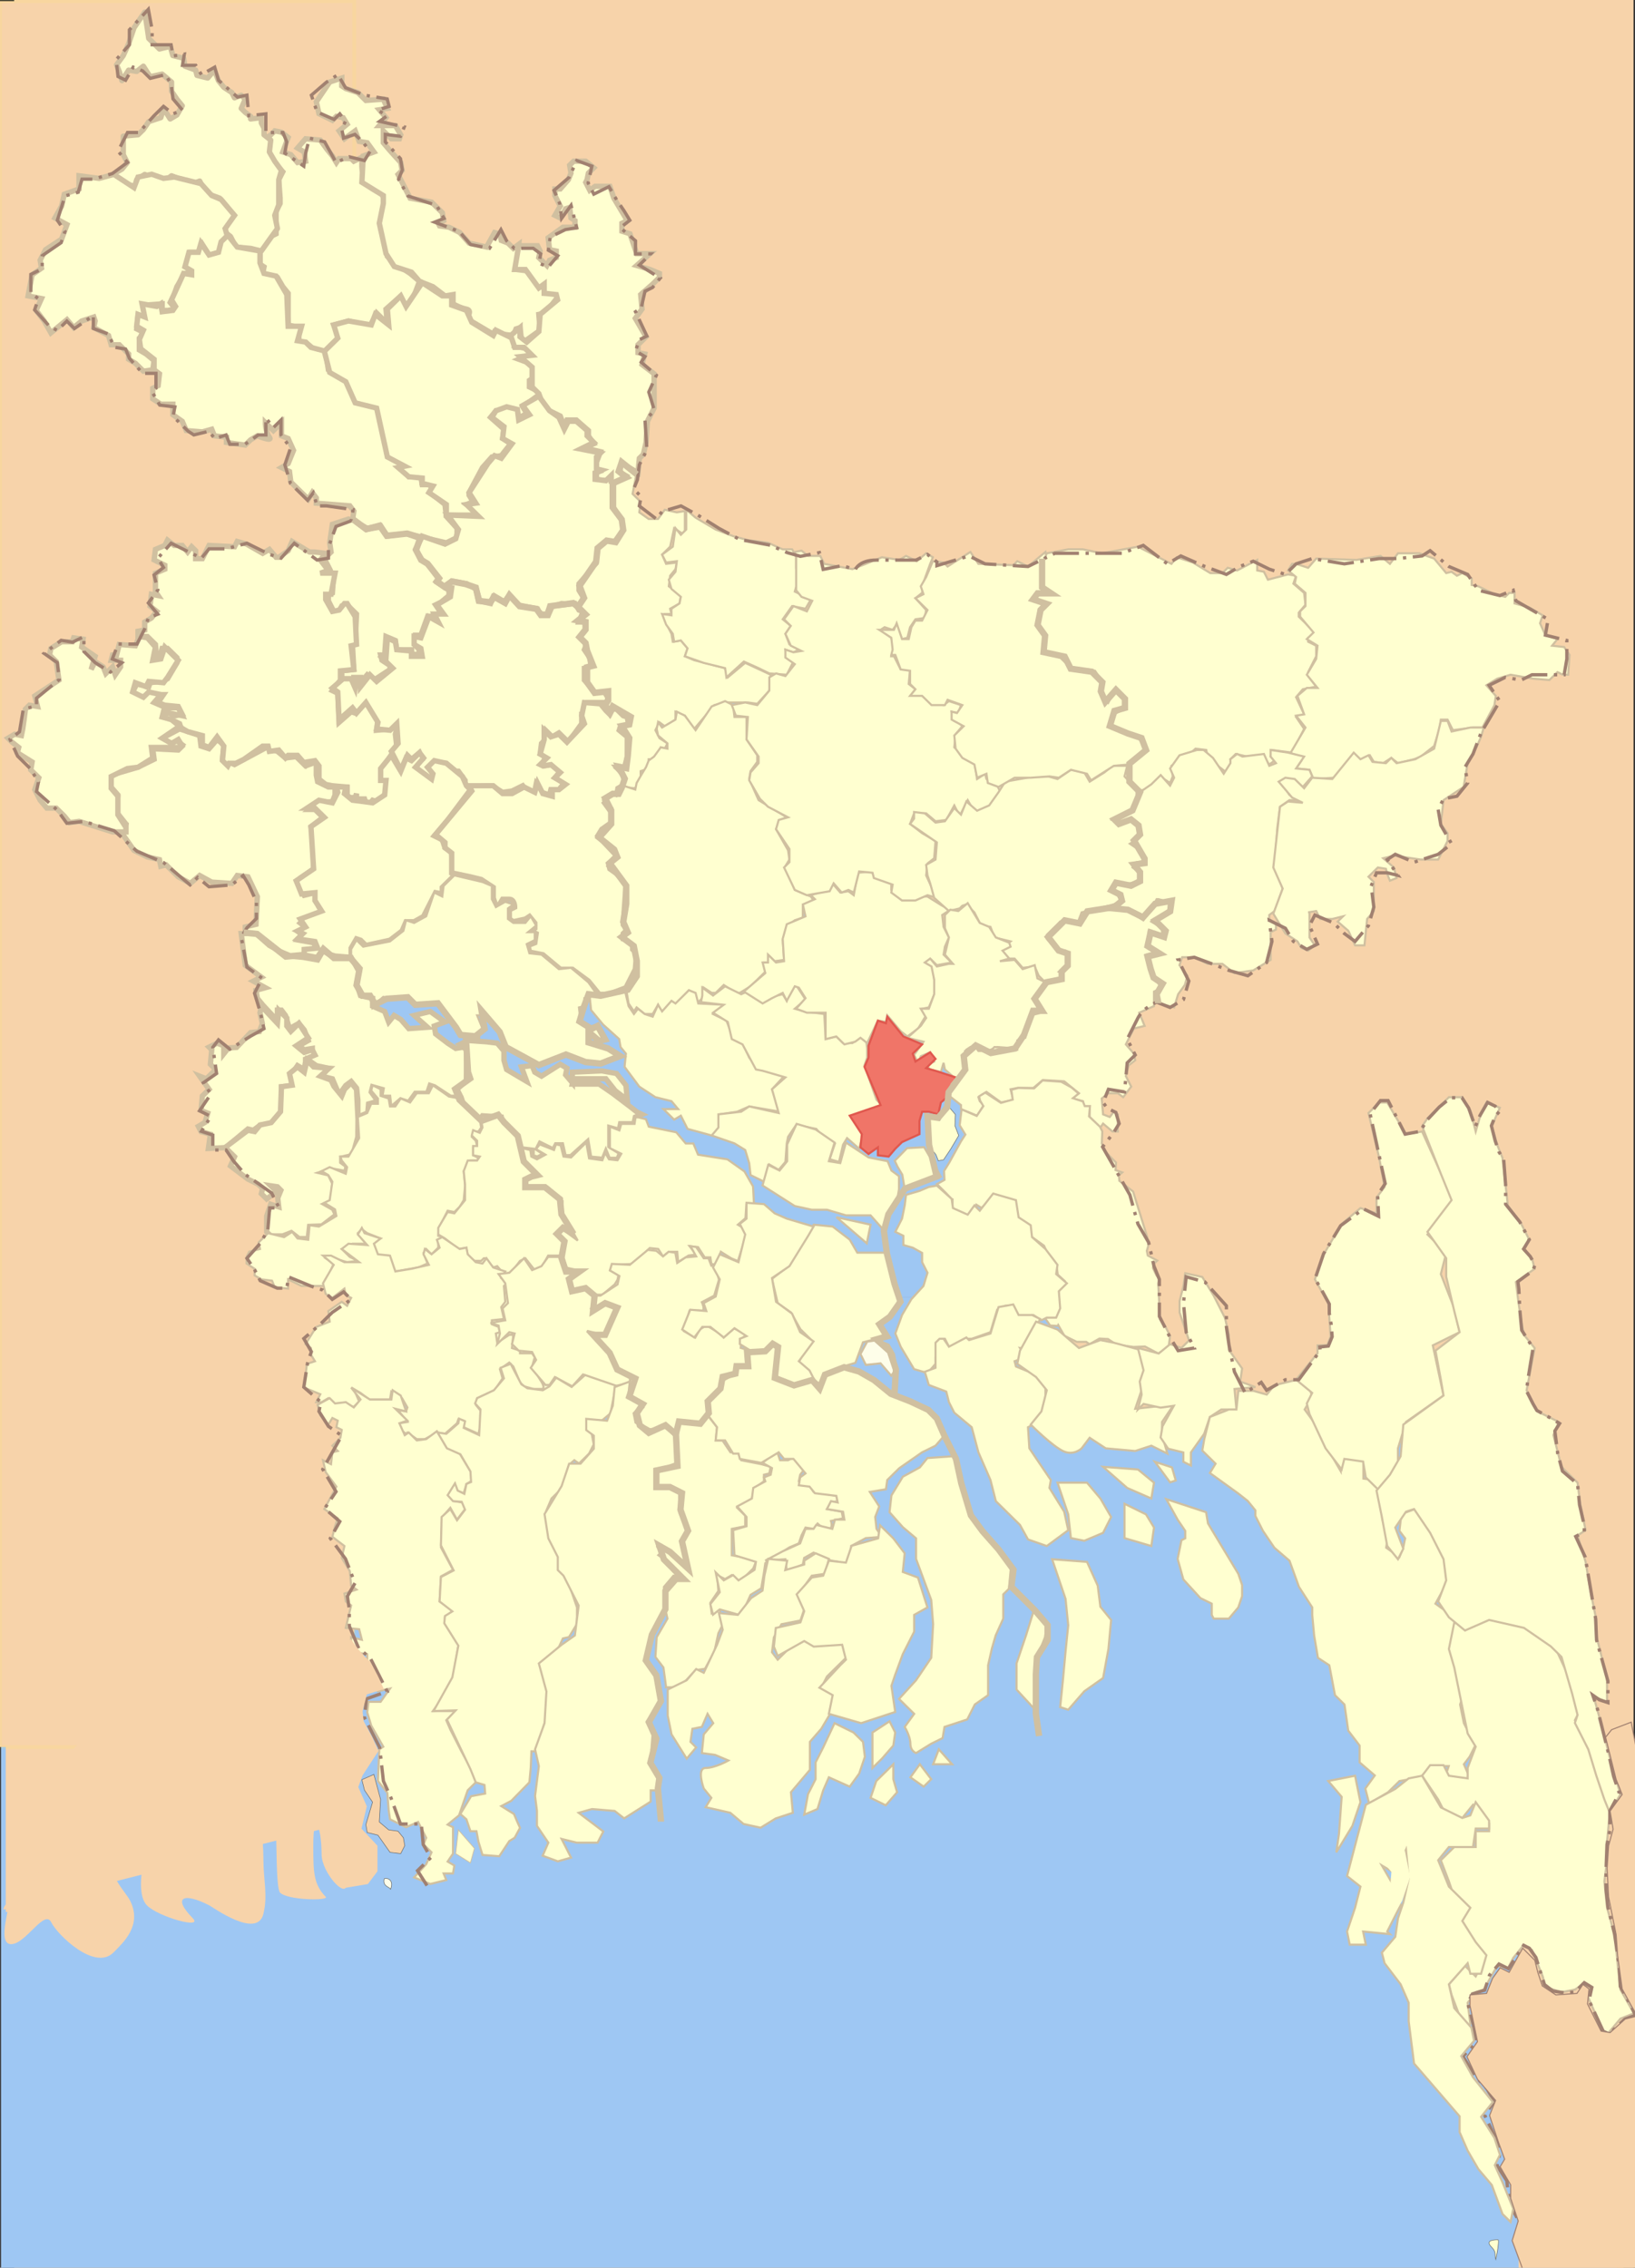 <?xml version="1.0" encoding="utf-8"?>
<!-- Generator: Adobe Illustrator 16.0.0, SVG Export Plug-In . SVG Version: 6.00 Build 0)  -->
<!DOCTYPE svg PUBLIC "-//W3C//DTD SVG 1.1//EN" "http://www.w3.org/Graphics/SVG/1.1/DTD/svg11.dtd">
<svg version="1.1"
	 id="BD_XXX_District_locator_map" xmlns:rdf="http://www.w3.org/1999/02/22-rdf-syntax-ns#" xmlns:cc="http://creativecommons.org/ns#" xmlns:dc="http://purl.org/dc/elements/1.1/" xmlns:svg="http://www.w3.org/2000/svg"
	 xmlns="http://www.w3.org/2000/svg" xmlns:xlink="http://www.w3.org/1999/xlink" x="0px" y="0px" width="1550.242px"
	 height="2149.604px" viewBox="-19.494 -11.604 1550.242 2149.604" enable-background="new -19.494 -11.604 1550.242 2149.604"
	 xml:space="preserve">
<rect x="-19.494" y="-11.604" width="1550.242" height="2149.604" fill="#333333" stroke="none"/>
<g id="g5728">
	<polyline id="rect2713_1_" fill="#F7D3AA" points="1529.352,2138 -6.081,2138 -6.081,-11.604 1529.352,-11.604 	"/>
	<polygon id="rect2263" fill="#9EC7F3" points="1029.254,1082.936 755.2,1384.848 266.741,967.373 540.795,665.46 	"/>
	
		<linearGradient id="rect2261_1_" gradientUnits="userSpaceOnUse" x1="-847.994" y1="1683.609" x2="685.661" y2="1683.609" gradientTransform="matrix(1 0 0 -1 829 3363)">
		<stop  offset="0" style="stop-color:#FFFFFF"/>
		<stop  offset="1" style="stop-color:#000000"/>
	</linearGradient>
	
		<rect id="rect2261" x="-18.494" y="1218.13" fill="#9EC7F3" stroke="url(#rect2261_1_)" stroke-opacity="0.063" width="1532.655" height="922.522"/>
	
		<rect id="rect2205" x="430.305" y="1131.888" fill="#FBFED1" stroke="#FFFF00" stroke-width="3.001" stroke-opacity="0.063" width="177.787" height="185.868"/>
	
		<rect id="rect2203" x="504.409" y="403.714" fill="#FBFED1" stroke="#FFFF00" stroke-width="3.001" stroke-opacity="0.063" width="67.143" height="124.286"/>
	
		<rect id="rect2201" x="910.123" y="575.143" fill="#FBFED1" stroke="#FFFF00" stroke-width="3.001" stroke-opacity="0.063" width="162.857" height="307.145"/>
	<rect id="rect2197" x="240.379" y="519.686" fill="#9EC7F3" width="462.344" height="635.201"/>
	<path id="path1881" fill="#FFFFD0" stroke="#646464" stroke-width="0.5" d="M1398.773,2130.5c-1.313-5.254,0.645-7.355-4-12
		c-6.256-6.255,1.069-7,6-7C1402.609,2111.5,1398.921,2130.131,1398.773,2130.5z"/>
	<path id="path1921" fill="#FEFEE9" stroke="#646464" stroke-width="0.5" d="M350.773,1779.5c0-2.466-7.859-2.564-6-10
		C345.151,1767.991,355.025,1768.871,350.773,1779.5z"/>
	<rect id="rect2269" x="-14.049" y="1641.604" fill="#F7D3AA" width="88.344" height="159.14"/>
	
		<rect id="rect2271" x="127.42" y="1645.164" fill="#CA936A" stroke="#FFFF00" stroke-width="3.001" stroke-opacity="0.063" width="88.571" height="137.144"/>
	
		<rect id="rect2265" x="-19.494" y="-10.522" fill="#F7D3AA" stroke="#FFFF00" stroke-width="3.663" stroke-opacity="0.063" width="335.906" height="1654.951"/>
	<rect id="rect6157" x="991.552" y="1155.143" fill="#F7D3AA" width="525.714" height="194.286"/>
	
		<rect id="rect6159" x="1420.352" y="1143.943" fill="#F7D3AA" stroke="#CB9369" stroke-width="3.458" stroke-opacity="0" width="99.543" height="996.686"/>
	<path id="path2259" fill="#F7D3AA" stroke="#CB9369" stroke-width="0.988" stroke-opacity="0" d="M309.092,1709.692
		c0,9.066,0,43.318,0,64.653c0,14.897-23.655-10.679-23.655-28.285c0-26.361-7.885-44.299-7.885-8.082
		c0,25.018,0.214,36.588,11.828,48.489c3.658,3.75-36.162,3.345-43.368-4.04c-3.961-4.061-3.076-53.021-3.941-56.572
		c-4.416-18.104,3.991-40.209,0-56.571c-7.496-30.732-15.771,8.563-15.771,24.245c0,23.515,3.942,34.439,3.942,56.571
		c0,20.895,4.36,34.657,0,52.531c-5.89,24.146-47.862-6.344-51.253-8.082c-24.438-12.521-35.369-7.965-15.771,12.123
		c10.595,10.859-32.771-1.263-43.368-12.123c-11.601-11.891-2.186-47.612,0-56.572c4.841-19.847,0-47.892,0-68.693
		c0-3.8-31.519-8.038-15.771,24.245c8.989,18.426-2.118,46.619-11.827,56.571c-12.959,13.282,6.995,30.502,11.827,40.408
		c11.363,23.294-6.918,39.419-15.77,48.491c-17.916,18.361-53.601-16.937-59.138-28.286c-6.051-12.404-22.356,16.841-35.483,20.204
		c-17.5,4.484-3.942-32.898-3.942-44.449"/>
	<path id="path2172" fill="none" stroke="#000000" d="M19.852,236.313L19.852,236.313z"/>
	<path id="path2170" fill="none" stroke="#000000" d="M324.866,137.454L324.866,137.454z"/>
	<path id="path2173" fill="none" stroke="#000000" d="M331.22,128.694v-7.508h-3.813L331.22,128.694z"/>
	<path id="path3149" fill="none" stroke="#000000" d="M483.729,353.943L483.729,353.943z"/>
	<path id="path3150" fill="none" stroke="#000000" d="M303.26,630.498L303.26,630.498z"/>
	<path id="path3166" fill="none" stroke="#000000" d="M99.917,770.653L99.917,770.653z"/>
	<path id="path3173" fill="none" stroke="#000000" d="M266.404,895.791L266.404,895.791z"/>
	<path id="path3175" fill="none" stroke="#000000" d="M280.384,887.031L280.384,887.031z"/>
	<g id="g5219" transform="matrix(2.542,0,0,2.503,-20.817,-25.226)">
		<g id="g4167">
			<path id="path3168" fill="#FFFFD0" stroke="#D0C0A0" stroke-width="2" d="M46,321l1.5-3.5L44,313l0.5-6.5l-3-3.5l0.5-4l10-3l6-3
				l-0.5-4l9.5,0.5l1.5-1.5l-1.5-2.5l-2.5,1.5l-3.5-2l6.5-3.5L75,284l0.5,4l3,1l3-3.5l2.5,2l-0.5,5.5l4.5,2l11-6l-0.5-1l5.5,2l3,2.5
				l4-0.5l3.5,3.5l4-1.5v5l0.5,2.5l4,2h2.5v3l-1,2.5l-5.5,0.5l-3,2.5h2l3,3l-4.5,3.5l0.5,2.5l0,0l0.5,13.5l-5,3.5l-1,1.5l0,0l2.5,5
				l4-1l0.5,3l1,2.5l1.5,1.5l-6.5,2.5l-2,2l2.5,2l-3,1.5l2,1.5l-2,1.5l5.5,1l1,2l-4,1l-0.5,2h-5l-7-3l-4.5-4l-2-1l-3.5-1v-2l4-1
				l0.5-10.5l-3.5-7.5l-4-0.5l-2,3l-7.5-0.5L75,337l-3.5,3l-4.5-2.5l-4.5-4.5l-2,0.5L60,331l-4.5-1l-5-2.5L46,321z"/>
			<g id="g4150">
				<g id="g3158">
					<g id="g3153">
						<path id="path4167" fill="#FFFFD0" stroke="#D0C0A0" stroke-width="2" d="M100.5,57.5L103,55l2.5,0.5l2.5,2l-2,5.5l3,1l2.5,3
							l3-0.5L114,63l-2.5-1.5l3-3.5l5.5,0.5l2.5,3.5l2,2.5L126,67l1-1.5h4.5l1,1l3-1.5v3.5l0.5,6l3.5,2.5l3.5,2l1,2.5l-0.5,3l-1,7.5
							l1.5,5l1,5.5l4,3.5l4.5,3l3.5,3l-1.5,4l-1.5,3.5l-1.5,2l-3-3.5l-5,4.5l0.5,5.5l-4-4l-2.5,5l-8-2l-5.5,1.5l2,5l-2.5,3L123,139
							l-4.5-0.5l-4-3.5H112v-5.5l-4-1v-12l-2-2.5l-2-3.5l-5.5-1.5l0.5-2.5l-1.5-1v-4L97,100l2-2.5l-1.5,2.5l3-4.5l3-1.5v-8.5l1.5-3
							v-2l-0.5-7l1.5-3l-5.5-6V57.5z"/>
						<path id="path2169" fill="#FFFFD0" stroke="#D0C0A0" stroke-width="2" stroke-linecap="round" stroke-linejoin="round" d="
							M46,36l-1-3.5L44,30l2.5-3.5l2-4.5l2-6l4-6l1,6.5L56,20l4,4l4-1l1,3.5l4,1l0.5,3l4,1.5l0.5,2l4,1l2.5-3l1.5,4l2,2.5l3,2l1,2
							l2.5-1L92,43l-1.5,3.5L92,48l2,1.5v1l4-0.5v2l1,2v2.5l2.5,2L101,63l2,3.5l2.5,3.5l-1,3.5v5V83l-1.5,4l1,5l-2.5,3.5l-3.5,5
							l-4-1L88.5,99l-2-4L84,93l3-5.5l-2-4l-2.5-3l-4-1.5l-2-2L75,74l-2.5,1c0,0-0.625-0.5-2-1c-1.375-0.5-3.5-1-3.5-1l-2.5-1L62,74
							l-4-1l-3.5-1.5l-3,2L51,76c0,0-1.625-0.25-3.5-1c-1.875-0.75-4-2-4-2l-1-1.5l3.5-2l2-2.5l-1.5-3v-7l5.5-0.5l2-2l2-3l4.5-1.5
							l1-3.5l2.5,4l2.5-1.5l2-3.5l-2-2.5l-2-3v-3.5l-3.5-3l-4.5,1l-2.5-4l-2.5,2l-3-0.5L46,36z"/>
						<path id="path2192" fill="#FFFFD0" stroke="#D0C0A0" stroke-width="2" d="M19.5,131.5L17,127l-3-4l2-4.5l-5-1l1.5-8L16,107
							l-0.5-3l2-4l6-4l2-5.5L21,88l2.5-4.5l1-4.5l5.5-2v-5l7.5,1l5.5-1.5l7.5,5l1.5-4l5.104-1.072L61.5,73l4-0.5l10,2.5l4,4.5L83,81
							l5,6l-3.5,5l1,3.5L83,98l-1,4h-3.5L76,98l-1.5,3h-3l-1.5,5.5l2,2l-2.5,0.5l-3,5l-1,3l-1.5,3l2,2.5l-3,0.5h-2v-2.5l-6.5,0.5v4
							H52l-0.5,5l3,1.5l-2,2v4.5l2.5,1.5l3,2.5l-0.5,3.5L54,146l-3-3l-2.5-1.5v-2L45,136h-3l-1-3.5l-5.5-3L36,127l-0.5-1.5L31,127
							l-3,2.5l-2.5-3L19.5,131.5z"/>
						<path id="path2175" fill="#FFFFD0" stroke="#D0C0A0" stroke-width="2" d="M134.5,59l-1.5-4l-4,3l-2-3l3-2.5l-1.5-2.5l-2.5-0.5
							l-1.5,1.5l-5-2.5l-1-4.5l5-7.5L128,35v3l1.5,1l4.5,1.5l3,3l6.5-0.5l1.5,3.5l-3,0.5l2.5,3l-2.5,3h6l2,3.5l-0.5,1.5h-3l-3-3v4.5
							l2.5,3l4,4.5l0.5,3l-1.5,1.5l4.5,9l8,1.5l4,4l0.5,3l-2,1l0.5,1l3.5,0.5l4,2l3.5,4L182,99l3-5.5l2,0.5l0.5,2.5l2.5,1l2,2l2-1.5
							l-1,9.5l4,0.5l5.5,6l1-0.5v3h4.5l0.5,1.5l-4.5,6l-2.5,0.5l0.5,6l-5.5,4L195,134l-0.5-4.5L193,130l-1,2.5l-4-0.5l-3-1l-0.5,1
							l-10-6c0,0,2.5-3,0-3.5c-2.5-0.5-5-2-5-2V117l-3,0.5L162,114l-5-2l-3-3.5l-6.412-2.12l-3.088-4.88L142,90l1.5-7.5v-3l-8-5
							l0.5-10l4-1.5l-2.5-3.5L134.5,59z"/>
						<path id="path2174" fill="#FFFFD0" stroke="#D0C0A0" stroke-width="2" d="M85.5,94.5L83,97l-1,4l-3.5,1l-3-4.5l-1,3.5H71
							l-1.5,5.5L72,108v1.5l-3-0.5l-4.5,10l1.5,2.5l-1,1.5l-4,0.5l-0.5-3l-1.5,1l-5.5-1l1,5l-2.5-1l-0.5,4.5l2.5,1.5l-1.5,3.5
							l0.5,3.5l5,4v4l2,1.5l-0.5,4.5l-2,1v4l3,2H65v4l3.5,2.5l1.5,3.5l6,0.5l3.5-1l1,2.5L85,171v2l7,1l2-2l2.5-1.5
							c0,0,6,2.5,4.5,0.5c-1.5-2-1.5-5.5-1.5-5.5l3,3l3-3v5l2.5,1l2,4.5l-2,5l-2.5,1.5l3,1.5l0.5,4l6.5,6.5l1.5-2.5l1.5,2v2l12.5,1
							l1.5,2l-0.5,3.5l5.5,3l5-1l2.5,4l7-1l15,3.5l4-2v-3.5l-4-4.5l-0.5-4.5L161,192l1-2l-1.5-1H158l-0.5-3H153l-3-3.5l1.5-1l-5-3
							l-3.5-14l-2-5l-7.5-1.5l-3.5-8l-7-4.5l-1-7l-5.5-1.5l-2-2l-3-0.5l1.5-5.5h-5l-0.5-12l-4-7l-4.5-1l-1.5-4v-4.5L89,99L85.5,94.5
							z"/>
						<path id="path2176" fill="#FFFFD0" stroke="#D0C0A0" stroke-width="2" d="M167,200.5v-4l-6.5-4.5l1.5-2.5l-4-1v-2l-5-0.5
							l-4-3.5l2.5-0.5l-6.5-3.5l-4-18.5l-8-2l-3.5-8l-6-3.5l-2-8l5-5l-1.5-5l5.5-1.5l8.5,1.5l1.5-4l5,4l-0.5-6l5-5l2,4l6-9l7.5,5
							h3.5v3.5l5.5,2l2,4.5l8,5l1-2l6,3l1.5,1.5l-0.5,1.5l4.5,1l1.5,2l-4.5,2l4,1.5l1.5,2v3.5l-1.5,1v2.5l3,1.5l0.5,1.5l-2,1.5l-4,3
							l1.5,2.5l-2.5,1.5L193,161l-3-1l-0.5,1.5l-4-0.5l-2,2.5l5,4.5l-0.5,3.5l3,2l-3.5,4.5l-3.5,0.5l-3.5,4l-5,9.5v1l1.5,2.5l-2.5,1
							l5.5,4H167z"/>
						<path id="path3151" fill="#FFFFD0" stroke="#D0C0A0" stroke-width="2" d="M199,148v-3.5l-4.5-4l4.5-0.5l-3-3h-3.5l-1.5-4.5
							l3.5-3v3.5l2.5,2l4.5-4l0.5-6.5l6.5-5.5l-0.5-2l-4.5-0.5V113l-2,1.5l-5-7h-4l1.5-9h7l1,2l-0.5,2.5l3,3l1-2l2.5-1v-2.5
							l-2.5-0.5l-0.5-4.5l5.5-4h4.5V89l-1.5-1l-0.5-4l-1.5,0.5l-1,2l-1,1.5l-2-1l2-3.5l-1-2l-1-2V77h2l3-3.5l1-2.5l-0.5-3l1.5-1.5
							h4.5l3,2.5l-2,2l-0.5,2.5l-0.5,1l1.5,3l2-1.5h5.5l1.5,4.5l5,8.5l-2,1v3l3,1l2.5,7.5h5l-5,4.5l5,1.5l3.5,1.5v1.5L244,113
							l-4.5,4l0.5,5.5l-2.5,3.5l2,3.5l2,3.5l-3,3v3l2.5,0.5l-1,4l4.5,3.5v13l-2.5,5l-0.5,8l-1,4.5L239,179l-0.5,5.5L236,183l-3.5-2
							v3l2,1.5L230,189l-2-0.5v-2l-1,1l-4-0.5v-2.5l2-1l-2-0.5v-2.5l1.5-4l-6-1.5l3.5-1.5l-2-3v-2l-4.5-4H212l-1,2.5l-1.5-4l-6-3
							l-2-5.5L199,152V148z"/>
						<path id="path2177" fill="#FFFFD0" stroke="#D0C0A0" stroke-width="2" d="M158,208.5l8.5,3l4-2l1-3.5l-4-5.5L179,201l-4.5-4.5
							l3.5-0.5l-2.5-4l7-11l2.5-3l2.5,1l4-5.5l-3.5-2l0.5-4.5l-4.5-3.5l1.5-2.5l4-1.5l4,1l0.5,4l4-2l-2.5-3.5l6-3.5l4,5.5l3.5,2.5
							l2,4.5l1.5-3h3l4,3.5v2l2.5,2.5l-5,2.5l7.5,1.5l-1.5,1.5v4.5l1,1l-1.5,0.5v2.5l4,0.5l2-2v2.5l1.5,1v8l2.5,5.5l0.5,3.5l-3.5,5
							l-2.5-0.5l-3.5,3L223,218l-3.5,5l-3,3.5v2.5l1.5,2.5l2,0.5l-2.5,1.5l-1,3l-1-2L210,234l-4.5,1.5l-1,2.5H202l-1-2l-7.5-1.5
							l-2-2.5l-1.5-0.5l-1.5,2L186,232l-1.5-0.5l-1,2l-4-0.5l-1.5-5h-2l-1.5-1.5L169,226l-2,2.5l-3-2.5v-1.5l-4-5.5h-1.5l-2-2.5
							l-1-2.5L158,208.5z"/>
						<path id="path3152" fill="#FFFFD0" stroke="#D0C0A0" stroke-width="2" d="M132.5,259l-0.5-9l1-1l0.5-11l-3-3H128l-1,2h-2l-2-4
							v-2.5l1.5-0.5l0.5-7.5l-3-0.5l1.5-1l-2-4l2.5-2.5l-0.5-3.5l1-7l6-2l2,0.5l4.5,3.5l5.5-1l2.5,3.5l7-1l5.5,2l-2,4l2.5,4l2.5,2
							l3.5,5l-0.5,1.5l4.5,3v2l-3,2.5l-2,1l2,3l-3,1l1,2l-3-1.5l-2.5,7h-2v4l1.5,1.5l-0.5,2L154,253v-1.5h-5.5L148,248l-3.5-1.5
							l-0.5,7h-1.5l0.5,2l3,2v1.5l-4.5,3l-1.5,1l-2.5-2l-2.5,3v-2h-2.5v2l-1-1.5H128v-3L132.5,259z"/>
						<path id="path2179" fill="#FFFFD0" stroke="#D0C0A0" stroke-width="2" d="M127.5,263v-3.5l5-0.5l-1-9l2-0.5L133,239l-3-5h-1
							l-2,2.5l-2.5,0.5l-2.5-4.5v-2h2l1.5-8H120l3-1l-3-4l2-2.5l-4-0.5h-2l-6.5-4L108,214l-3.5,2.5h-1l-2.5-3l-2.5,1.5l-6-3.5
							l-3.5-1l-1,2l-9.5-0.5l-2.5,5h-2.5v-3l-1.5-1.5l-1.5,2l-2-2.5h-3l-2.5-2l-1,2l-3.5,1.5l0,0l-0.5,4l4,2v1.5l-3.5,1.5v7l1,1.5
							l-2.5-0.5l-0.5,4.5l2.5,2l-2,2.5l-2.5,1.5v3l-2.5,0.5v2h3.5l3,3L59,255h1.5v-2l0.5-2h2l3.5,3.5v2l-3.5,6l-2.5,1l-4,0.5
							l-0.5,1.5l-4.5-1l-1.5,3l3.5,2l2-1h6l-2,3l2.5,1l5,0.5l1.5,3l-2.5,0.5l-2.5-1h-2L61,277l3.5,1l3,1.5L68,281l2.5,1.5L76,284
							v3.5l2.5,1l3-4L84,288l-0.5,5.5l2,2l0.5-1h2.5l3-1.5l7-5h2l0.5,2l3.5-0.5l0,0l2.5,3l1-1h3.5l3,3.5l0.5-1l3-0.5l1.5,2v5l2.5,2
							l2.5,0.5l5.5,0.5v3l1,1h2l0.5-1.5v2h3l1,3l2-2.5l1.5,0.5l3.5-3v-5l-1.5-1v-3.5l4-6l1.5-2.5l-0.5-4.5l1-4l-2.5,2L141,282
							l0.5-4.5l-3.5-6h-1l-4,4l-1.5-0.5l-4.5,4l-0.5-11l-2-1L127.5,263z"/>
						<path id="path2180" fill="#FFFFD0" stroke="#D0C0A0" stroke-width="2" d="M67.5,280.5l-3-2.5l-3.5-1l0.5-2l7,1.5l-1.5-3h-4.5
							l-4.5-2l2.5-3l-4.5-1l-2,2l-4-2l1-3.5l4,1.5l1-2l5.5,0.5l1.5-2l4-6.5l-5-5l-1.5,4.5l-3,0.5l1-5l-3-3.5l-3-0.5L51,250l-6-0.5
							l-1,4h-1.5l-0.5,2h3.5v2.5l-2,3l-1-3l0,0l-2.5,2.5l-1-2.5l-3-2l-1.5,3l1.5-5l-5-3.5l0.5-3L28,247l-0.5,1.5h-4l-4,2.5l-0.5,2.5
							l2.5,2.5l1,7l-9,6l1,4l-3-0.5L10,274l-0.5,4L9,281.5L8.5,284L6,283.5L3.5,285l1.5,1.5l2.5,2l-0.5,2l5.5,3.5l-0.5,3l3,3
							l-1.5,4.5l2,4l2.5,3h3.5l3,3l2,2.5l3.5-0.5l12.5,4h5V318H47l-2.5-4v-7l-2.5-3v-4.5l6-3l4-0.5l0,0l5.5-3.5l-0.5-4h10.5l1-1
							l-2-1.5l-2,1l-3.5-2L67.5,280.5z"/>
					</g>
					<path id="path2184" fill="#FFFFD0" stroke="#D0C0A0" stroke-width="2" d="M127,278l-0.5-10.5l-2-1.5l4-3.5h3l1.5,3.5l0.5-3.5
						h1.5v3l3.5-4.5l2.5,2.5l6-5l-5-5l2.5,1l0.5-7.5l3,1.5l0.5,3l5.5,0.5v2h4l-0.5-3l-2.5-1.5v-3l2.5,0.5l3-8l3.5,2l-1.5-3h3.5
						l-2.5-3.5l5-3l0.5-3.5l-2-0.5l2-2l5.5,1l3.5,2l1,4.5l4.5,1l1-2.5l4.5,2.5l1.5-3l4,4l6,1l2.5,2.5h2l1.5-3.5l8.5-1l1.5,2.5
						l1.5,0.5l-1.5,4h2l1,3.5l-2,3l2,1.5l-1,2.5l2,3l0.5,3.5l-2.5,0.5v4.5l4,4.5h3.5l1.5,2.5l-1,1.5h-7l-1,1.5v3h-1v3.5l-5,7
						L209,283l-2.5,1.5l-2-2v2.5l-2,2l-0.5,4l2,1l-1,2.5l0.5,1l3-0.5l3,2.5l-2,2.5l3.5,2l-2,2.5h-3l-0.5,2l-3-1l-2-3L200,305h-3
						l-1.5-2l-4,2l-3.5,0.5l-4-2.5l-10,0.5V301l-2.5-3.5H170l-3-3l-4-0.5l-2,1.5l1,4l-0.5,1.5l-5.5-4.5v-2l2-1.5l-1-2.5l-3,2.5
						l-1.5-1.5L150,297l-3.5-7l2.5-3l-0.5-7.5L146,282l-5-0.5l0.5-2.5l-4.5-7.5l-3.5,4l-1.5-2L127,278z"/>
				</g>
				<path id="path3179" fill="#FFFFD0" stroke="#D0C0A0" stroke-width="2" d="M114,367.5V365l5-0.5l-1-2.5l-6.5-1l2-2l-2-1l3-1.5
					l-2-3l8-3l-2.5-4v-3l-5,0.5l-2-5l6.5-4.5l-1-16l5-3.5l-3.5-3.5h-3l4.5-3l5,1l2-4l-0.5-2h3.5L129,306l3,2.5l4,0.5l3.5,0.5l4.5-3
					l0.5-5.5h-2v-4.5l4-5l3.5,6l2-5l2,1l3-3l1.5,2l-3,3.5l6,4.5l0.5-2l-2-2.5l2.5-2.5l4.5,1l3,2.5l3,2.5l1.5,3.5l1.5,1.5l-8.5,11.5
					l-5,6l3,1.5l1,3l2.5,1.5l0.5,9.5l-4,4v2.5l-2.5-0.5l-4.5,9l-3.5,2h-3l-1.5,3.5l-4.5,3.5l-9,2l-2-2l-1.5-0.5l-2,3.5v3.5l-6-0.5
					l-5-1.5l-2,2.5L114,367.5z"/>
			</g>
		</g>
		<path id="path4248" fill="#FFFFD0" stroke="#D0C0A0" stroke-width="2" d="M169,336v-7.5l-2.5-2v-2l-3.5-3l13.5-16.5l-1-2h9l3.5,3
			h3.5l4.5-2.5l4,2l1-3.5l2,4l3.5,1v-2.5h2.5l2.5-2l-4-2.5l2-2l-3.5-3l-3,0.5l-1-0.5l2.5-2.5L202,291l1.5-5.5V282l2.5,2.5l3-1l3,3
			l6.5-7l-1-3l1-5l6,0.5l2,2.5l1.5,1.5l1-2h1.5l2.5,2.5l1.5,0.5l0.5,3l-3,0.5l-0.5,1.5l3,2.5v7.5l-1,4h-3l2.5,3l0.5,3.5L231,304
			l-0.5,3l-2-0.5l-2.5,3l2.5,3.5v4l-3.5,2.5l-1.5,2.5l7,7.5l-3,3l0.5,2l3.5,2.5l2.5,4l-1,14.5l1.5,2L233,359v2l1.5,0.5l2,2v1.5
			l1.5,1.5l-0.5,6l-3.5,7l-6.5,2.5H224l-4-5l-6-4.5h-4.5L203,367l-5-1l-0.5-2.5l2.5-1l0.5-3.5l-2-1l1.5-1v-2l-2-2.5l-1.5,1l-4.5,1
			l-1.5-1V350l2-1c0,0,0-3-2-3c-2,0-2.5,0-2.5,0l-1.5,2.5h-1l-1-3v-4l-4.5-3l-4-1L169,336z"/>
	</g>
	<path id="path5240" fill="#FFFFD0" stroke="#D0C0A0" stroke-width="2" d="M313.428,897.043v-8.76l5.083-8.76l6.354,6.257
		l25.417-5.006l12.709-10.012l2.542-10.011l7.625,2.503l11.438-6.258l7.625-22.524l7.626,3.754l1.271-10.011l10.167-10.011
		l26.688,6.257l8.896,3.754v12.515l3.813,7.509l8.896-5.006l7.626,2.503l-5.084,3.754v10.011l5.084,3.755h11.438l5.084-6.258
		l5.083,8.76l-7.625,6.258h6.354v7.509l-7.626,3.754l2.542,8.76l11.438,1.252l16.521,13.765l11.438-1.25l16.521,13.765l8.896,12.514
		l-12.709,2.503v7.51l-5.083,1.25l1.271,11.264l6.354,7.508l10.167-2.502l5.084,15.017h-5.084l-10.167-11.263l3.813,15.018
		l15.251,2.502l11.438,7.509l-11.438,3.754l-6.354,3.755l-15.251-1.252l-15.25-6.257l-17.793,5.006l-11.438,5.005l-30.502-18.771
		l-5.084-12.514l-15.25-16.268h-6.354l5.083,12.514l-6.354,7.508l-13.979-2.503l-8.896-12.514l-12.709-13.765l-5.083-2.504H373.16
		l-7.625-5.006h-13.98l-7.625-1.251l-10.167,8.761v-6.258l-10.167-3.755l-5.083-10.011l2.542-16.268L313.428,897.043
		L313.428,897.043z"/>
	<path id="path4161" fill="none" stroke="#000000" d="M552.355,1015.924L552.355,1015.924z"/>
	<g id="g7076" transform="matrix(2.542,0,0,2.503,-20.817,-25.226)">
		<path id="path3188" fill="#FFFFD0" stroke="#D0C0A0" stroke-width="2" d="M90.5,359H96l5,4.5l7,4l5.5,0.5l5.5,1l2-3.5l4,2.5h6.5
			l3,5.5l-1,4.5l1.5,4.5l2,0.5l2.5,0.5v3l4.5,2l1.5,4l2-2.5l2.5,1.5l3,3.5l7-0.5l-5-4.5l6-1.5l5.5,4l-4,1.5l0.5,3l4.5,3.5l3,2l3-0.5
			l2,1l-0.5,4.5l-0.5,7l-3.5,4l1,2.5h-3.5l-6-4l-1.5-0.5l-1,3h-4.5L153,423l-3-1l-4,3.5l-0.5-4.5h-3l0.5-3l-3.5-1l-0.5,2l2.5,3.5
			l-3.5,1l-0.293,3.384L134,428.5V422l-0.5-4.5l-2-2.5l-2,1.5L127,420l-2.5-6l-4-1l2.5-3l-4.5-1l-3.5-2.5l2-2v-2l-3,0.5l-2-1.5
			l3.5-2l-1.5-4l-2-2.5l-3.5,2l-1.5-5l-1.5-2H104v4l-5.5-6l-2-2.5l-0.5-3l3.5-1L95,377l3-1.5l-6-4.5L90.5,359z"/>
		<path id="path4163" fill="#FFFFD0" stroke="#D0C0A0" stroke-width="2" d="M174.5,409.5V403l-2.5-2l3-1.5l7,0.5l4,0.5l2.5,3v3.5
			l1,3.5l7.5,4.5l-2-5.5l4-0.5l1,2.5l2.5,1.5l7-4.5l2.5,1.5l-0.5,2.5l2.5,3v-4l11-0.5l5.5,1l3.5,4.5l0.5,5.5l-4.5-3.5l-3.5-4.5h-12
			l-0.5,2h10l5,3.5l6.5,5l2.5,2l2,1l-2.5,1L237,431h-5l-0.5,2.5l-3.5-1v7l4,2.5l-1,2.5h-3.5l-1-2.5l-1,2.5l-5-0.5l-1-6l-6,5.5H211
			l-1-4.5h-2l-1,2l-5-2.5l-1,2l3,2l-3,1.5l-2-0.5V441l-4-0.5l-2-5.5l-5-3.5l-0.5-3l-7-0.5l-1,1.5l-6-5.5l-1-3l-1.5-3l3.5-3.5V409.5z
			"/>
		<path id="path5134" fill="#FFFFD0" stroke="#D0C0A0" stroke-width="2" d="M98,386.5l6,6.5l0.5-5l3,3v3l1.5,2l3-3l3.5,5.5l-4.5,3
			l3,2.5l3-1l1,2l-3.5,1.5v1l-0.5,3l-2.5-1.5l-2,3l0.5,4.5l-4.5,0.5l0.125,9.5l-4.125,4.375l-3.875,0.625l-2.625,2l-2-0.5l-6.5,5.5
			l-1,1.5l-7.25,0.375L79,435l-3.5-1l-1-2l2.5-1.5l1-3.5l-2.5-1l0.5-5.5l2.5-2.5l-3.5-5l2.5,1l3-3v-1l-1.5-1.5l0.5-5.5l-1-1l3-1.5
			l2.5,1v3l1.726-2.205l3.024-0.17L94,396.5l3.25-0.375l1.125-3L97.5,389L98,386.5z"/>
		<path id="path6105" fill="#FFFFD0" stroke="#D0C0A0" stroke-width="2" d="M84.5,440l8.5-6.5l2.5,0.5l2-2.5l4.177-0.914l3.47-4.147
			L105.5,417l3.97-0.561L108.5,412l3-2.5l2.5,2l1.03-4.531l2.47,2.53l5.768,0.5L120,413l4,1.5l1.061,2.323L128,420.5l1-2.5l2.5-2.5
			l2,2.5l0.561,11.353L134,436l-1.5,5.5l-1.291,1.739L128,444v1.5l2,1.5l-0.5,2.5l-5.5-1l-3,1l2.341,0.573L125,453.5l-0.5,7l-2.5,1
			l2.912,1.674L126,465.5l-5.384,4.207L116,469.884l-0.5,4.616H112l-2.853-2.263L106,473.5h-4.5L100,472v-6l1.5-4.5l3,1
			l-0.384-3.323l1.177-2.97L104,454.884l-2.5-0.384l2.177,2.146L100,459.5l-2-2l0.5-2l-1.738-1.616l-3.787-1.899L86.5,447l1.5-3.5
			L84.5,440z"/>
	</g>
	<path id="path7082" fill="#FFFFD0" stroke="#D0C0A0" stroke-width="2" d="M234.632,1157.331l15.25,3.754l7.625-5.005l5.083,6.257
		l10.167,1.251l1.271-13.765l8.896,1.251l16.521-10.012l-1.271-6.258l-10.167-6.257l5.083-2.502l2.542-17.52l-3.813-6.258
		l-6.354-3.755l7.625-3.754l15.251,6.257l1.271-6.257l-5.083-6.257l-1.271-3.754h7.625l10.167-17.521l-1.271-20.021l8.896-3.754
		l3.813-8.761h6.354v-5.006l-6.354-7.508l1.271-5.006l7.625,3.755v6.257l7.625,2.502l1.271,7.51h5.084l5.083-7.51l8.896,3.756
		l6.354-8.761h11.438l3.813-7.509l15.251,10.669l10.167,1.845l1.271,5.006l17.793,15.018l1.271,7.508l-2.542,3.755h-3.813
		l-2.542,5.005l3.813,3.756l1.271,5.005l-3.813,1.252v7.508l5.083,2.503l-1.271,2.503h-6.354l-6.354,10.011l1.271,13.767
		l-1.271,13.765l-3.813,6.258l-5.084,5.006l-6.354-1.252l-7.625,15.018l-1.271,8.76l5.083,1.251l-5.083,3.754v6.257l-6.355,6.258
		l-5.083-5.006l-2.542,3.754l3.813,10.012l-8.896,3.755l-21.604,3.754l-6.354-15.017h-10.167l-5.084-11.264l7.625-5.005
		l-12.709-5.006l-5.083-3.754l-3.813,3.754l7.625,10.011h-12.709l-10.167,5.006l7.625,7.509l7.625,3.755l-10.167,1.251
		l-16.521-5.006l-3.813,1.252l7.625,5.005l-3.813,8.76l-3.813,6.257l-1.271,6.257H266.4l-12.708-6.257v8.761l-12.709-1.252
		l-2.542-6.257l-10.167-1.252l-6.354-3.754v-6.257l-7.625-5.006v-6.257l2.542-5.005l10.167-2.503l-1.271-6.257L234.632,1157.331
		L234.632,1157.331z"/>
	<path id="path8053" fill="#FFFFD0" stroke="#D0C0A0" stroke-width="2" d="M402.39,1162.336l-6.354-3.754v-6.258l8.896-15.017
		l6.354,1.251l10.167-12.514v-15.017l-1.271-12.515l3.813-10.012h8.896l2.542-3.754l-6.354-1.251v-8.76h3.813v-5.007l-5.084-5.006
		l1.271-5.005l6.354,2.503l2.541-5.006l-1.271-7.509l1.271-3.754l16.522,1.252l2.541,6.257l12.709,10.011l3.813,12.515l5.083,6.257
		v8.76l5.084,6.257l5.083,2.503v5.006h-6.354l-5.083,3.755l1.271,3.754h19.063l10.167,6.257l2.542,8.76h3.813v13.766l8.896,13.767
		l2.542,7.508l-11.438-7.508l-5.083,5.005l6.354,2.503v16.268h-15.251l-6.354,11.264l-6.354,2.503l-8.896-11.263l-5.083,2.503
		l-7.626,10.011l-5.083,2.503h-2.542l-6.354-7.508l-3.813,1.251l-7.626-8.76h-1.271l-2.542,2.503h-6.354l-6.354-5.007l-1.271-7.508
		l-7.625,1.251L402.39,1162.336L402.39,1162.336z"/>
	<path id="path2204" fill="#FFFFD0" stroke="#D0C0A0" stroke-width="2" d="M286.739,1204.883l10.167-17.52l-10.167-8.76h7.625
		l12.709,6.258h13.979l-16.521-12.516l6.354-5.005l17.792,1.251l-8.896-10.011l3.813-6.257l2.542,5.005l15.25,5.006l-6.354,5.006
		l3.813,10.011l11.438,1.252l5.084,15.017l15.25-2.503l16.521-3.754l-5.083-10.012l1.271-5.006l6.354,5.006l7.625-6.257
		l-2.542-7.509l5.084-2.503l16.521,11.263l6.354-1.251l1.271,6.257l7.626,7.508l6.354,1.252l3.813-5.006l6.354,8.761l11.438,3.754
		l-3.813,6.257l6.354,3.755l-3.813,3.754l1.271,15.017l-3.813,5.007l2.542,11.262l-11.438,1.252v3.754l6.354,2.503l1.271,5.005
		l-3.813,1.252l1.271,8.761l11.438-7.51h3.813l-1.271,12.515l7.626,2.503v2.503h11.438l2.542,3.754l-2.542,8.76l7.625,12.515
		c0,0,6.354,8.76,1.271,8.76c-5.084,0-7.626,0-7.626,0l-8.896-2.503l-3.813-3.754l-6.354-15.018l-3.813-3.754l-8.896,6.257
		l2.541,8.76l-7.625,11.263l-16.521,7.509l-1.271,6.257l5.083,6.257l-1.271,16.27l-1.271,5.005l-13.979-6.257v-6.257l-5.084-1.251
		l-1.271,3.754l-11.438,10.011l-7.625-1.251l-11.438,6.257h-7.625l0,0l-8.896-6.257l-1.271,1.251l-5.083-3.754l-1.271-6.257
		l7.625-1.252l-8.896-11.262l7.625,1.25l1.271-3.754l-5.083-8.76l-10.167-6.257l-1.271,7.508h-19.699l-8.261-6.257l-6.354-3.754l0,0
		l5.083,11.888l-5.083,5.006l-19.063-2.503l-5.084-5.631l-6.354,3.754h-5.083l3.813-7.508l-15.251-6.257l2.542-22.525l7.625-2.503
		l-3.813-6.257v-6.257l-5.083-3.754l10.167-16.27l12.709-5.005l-1.271-10.011l12.709-8.76l5.083,3.754l3.813-7.51l-5.083-2.502
		l-1.271-6.257l-11.438,8.76l-6.354-3.755L286.739,1204.883L286.739,1204.883z"/>
	<path id="path2205" fill="#FFFFD0" stroke="#D0C0A0" stroke-width="2" d="M459.58,1204.883l-6.354-8.76l10.167-1.251l10.168-10.012
		l3.813-3.754l7.625,11.263l8.896-3.754l6.354-8.76h13.979l3.813,10.011h10.168l1.271,2.503l-8.896,10.011l3.813,7.509h13.98
		l6.354,7.509v5.006l-3.813,6.257l3.813,1.251l8.896-6.257l10.167,1.252l-1.271,8.759l-3.813,8.76l-5.084,10.013h-6.354
		l-10.166-2.504l16.521,13.766l5.084,7.509l5.084,12.514l13.979,8.761v6.257l-3.813,1.252l-11.438,2.502l-29.229-11.263
		l-10.167,11.263l-16.521-8.761l-5.084,7.51h-3.813l-13.979-16.27l5.082-7.508l-3.813-7.508l-12.709-1.252l-6.354-6.257
		l2.541-10.012l-5.084-1.252l-11.438,11.264l2.542-10.012l-1.271-7.509l-7.625-2.503l13.979-2.502l-2.542-11.263l5.084-5.006
		L459.58,1204.883L459.58,1204.883z"/>
	<path id="path2206" fill="#FFFFD0" stroke="#D0C0A0" stroke-width="2" d="M313.428,1303.743l8.896,11.262l-6.354,7.509
		l-7.625-5.006l-10.167,1.252l-5.083-5.006l-11.438,6.257l2.542,10.011l7.625,8.761l3.813-6.258l5.083,2.504l-1.271,6.257
		l5.083,2.503l-1.271,7.508l-7.625,7.509l5.083,5.007l-5.083,1.25l-1.271,11.264l-7.625-3.754l2.542,11.262l10.167,13.766
		l-11.438,21.273l12.709,8.76l-2.542,7.508l-2.542,10.012l11.438,8.761l-2.542,11.262l7.625,12.514l1.271,13.767l5.083,3.754
		l-11.438,3.755l1.271,7.508l5.083,3.754l-5.083,21.274l12.708,1.251l2.542,10.011l-10.167-2.503v6.257l7.625,8.76l7.625,1.252
		v11.263l8.896,7.509l1.271,16.268l11.438-2.503l-8.896,12.516h-11.438l-1.271,10.011l3.813,12.514l11.438,20.022l-3.813,2.503
		l-1.271,30.033l8.896,11.262l1.271,16.269l1.271,8.761l15.251,7.508l11.438-5.006l7.625,15.017l-2.542,6.258l7.625,7.509
		l-5.083,11.263l-11.438,12.514l15.25,6.257l15.251-3.754l-2.542-6.257h8.896l1.271-7.509l-6.354-3.754l5.084-7.51v-25.026
		l-5.084-2.503l10.804-8.76l8.261-23.775l7.626-7.509l-3.813-11.264l-10.166-18.771l-10.168-20.022l-3.813-8.76l8.896-8.759h-21.605
		l12.709-17.521l6.354-13.766l5.084-31.284l-12.709-20.021v-6.258l7.625-6.257l-12.709-8.76l1.271-23.776l11.438-6.257
		l-11.438-21.272l1.271-28.782l7.625-8.759l6.354,11.262l7.625-10.011l-2.541-6.257l-7.626-1.251l-5.083-5.006l5.083-10.012
		l2.542,5.005l6.354,2.504l2.543-8.761l6.354-3.754l-1.271-6.257l-11.438-18.771l-12.709-6.257l-6.354-11.264l-2.543-3.755
		l-10.166,7.509l-8.896,1.251l-7.625-7.508l-3.813,2.503l-5.084-11.263l7.625-2.503l-11.438-11.263l10.167,2.503l-5.083-15.018
		l-7.625-5.005l-1.271,8.761H331.22L313.428,1303.743L313.428,1303.743z"/>
	<path id="path2208" fill="#F7D3AA" stroke="#646464" stroke-width="0.5" d="M335.033,1670.397l-11.438,5.006l2.542,10.012
		l7.625,11.262l-6.354,21.273l1.271,7.509l10.167,2.503l11.438,16.268l10.167,1.252l3.813-7.509l-1.271-7.509l-5.084-6.257
		l-8.896-1.251l-8.896-7.508l1.271-21.274L335.033,1670.397L335.033,1670.397z"/>
	<path id="path3186" fill="#FFFFD0" stroke="#D0C0A0" stroke-width="2" d="M427.173,1393.216l-4.448,1.877l-1.905,9.386
		l-6.354-3.129l-2.542-6.883l-6.99,11.263l5.085,5.632l8.261,0.625l3.177,7.51l-7.625,10.011l-6.354-10.637l-8.262,7.508
		l-0.636,26.905l12.073,23.775l-12.073,6.257l-1.271,23.15l12.072,9.386l-6.99,4.379l-0.635,6.884l13.344,21.272l-5.719,30.033
		l-17.792,31.91l20.97-0.625l-8.262,8.76l22.241,46.926l5.083,12.516l8.261,2.503l0.636,8.134l-13.345,2.503l-10.167,16.895
		l5.721,5.005l3.813,11.263h5.719l1.906,10.011l3.813,12.516l15.888,1.251l9.53-14.392l5.084-3.129l5.084-9.385l-2.541-5.632
		l-3.179-7.509l-12.073-7.509l9.531-5.006l17.157-17.519l1.271-13.767l0.636-15.643h5.084l8.896-32.535l0.636-25.653l-5.72-23.775
		l17.157-16.895l3.813-8.135l5.719-1.251l7.626-12.514v-15.644l-11.438-33.161l-6.354-3.129v-15.017l-8.896-18.771l-2.541-21.272
		l5.083-11.89l10.167-10.011l6.354-21.898l5.084-4.38l4.448,3.129l9.531-9.387l4.447-8.76l-1.906-10.011l-3.813-3.754v-8.134
		l13.345-0.627l8.261-6.883l5.084-26.279l-29.23-10.011l-12.709,11.263l-14.615-8.76l-6.354,8.135l-6.354,3.754l-14.614-1.877
		l-5.72-3.754l-10.167-19.396l-9.532,3.754l3.179,10.012l-9.532,11.263l-15.886,7.509l-1.906,5.005l5.083,5.632l-1.271,24.401
		l-14.614-6.882l1.271-6.258l-5.719-2.503l-0.636,4.38l-11.438,10.012l-8.261-1.251l8.896,15.016l12.709,5.632l9.531,16.269
		L427.173,1393.216L427.173,1393.216z"/>
	<path id="path4157" fill="#FFFFD0" stroke="#D0C0A0" stroke-width="0.75" d="M415.099,1722.956l-2.541,22.523l13.979,8.761
		l3.813-13.766L415.099,1722.956L415.099,1722.956z"/>
	<path id="path5128" fill="#FFFFD0" stroke="#D0C0A0" stroke-width="2" d="M475.241,1076.745l8.088,1.77l0.897,6.193l5.394,2.654
		l8.088-4.424l-8.986-5.311l3.595-4.424l13.479,5.311l1.797-5.311l4.493,0.885l2.696,10.618l7.188,0.885l14.379-14.156l2.695,15.042
		l12.581,1.77l2.696-7.078l3.595,6.193l8.088,0.885l3.595-6.193l-10.783-5.31v-20.353l8.985,3.539l1.798-6.192h12.581l0.898-6.194
		h2.696l7.188,1.771l2.696,7.079l26.062,5.31l8.986,10.618h7.189l4.492,10.618l27.858,4.424l16.176,11.504l8.088,14.157
		l0.898,16.813h-7.189l-0.897,13.272l-7.189,6.193l9.886,6.194L685.525,1167l-5.393,16.813l-6.29-2.654l-9.886-6.194l-4.493,12.388
		l-4.493-0.885l-0.897-6.192h-5.394l-6.29-9.733l-8.088-0.885l6.29,7.963l-7.188,0.885l-9.887,6.194l-0.897-9.733h-8.088
		l-5.394,4.424l-4.492-7.078l-8.089-0.885l-15.275,15.042l-20.67,0.886l-1.798,5.31l8.089,4.424l-0.898,4.425l-2.696,4.425
		l-11.683,9.733h-8.986l-4.493-5.311h-13.479l-4.493-7.964l8.987-9.732l-11.683-2.654l-2.696-9.733v-16.813l-6.291-4.425l5.393-5.31
		l14.378,10.618l-5.392-9.733l-9.886-15.043l0.898-12.388h-2.695l-4.493-7.964l-7.189-6.193l-21.567-0.886l-0.897-3.539l5.392-4.425
		h6.29l0.899-3.539l-9.886-8.849L475.241,1076.745L475.241,1076.745z"/>
	<path id="path6099" fill="#FFFFD0" stroke="#D0C0A0" stroke-width="2" d="M577.688,1298.844l0.898-5.31l-12.581-7.079
		l-6.291-15.927l-17.973-17.697l12.581,0.885l7.188-17.697l1.797-9.732l-8.985-3.539l-10.784,7.963l-1.797-1.771l2.694-7.964v-4.424
		h5.394l16.176-10.618l1.797-7.964l-8.985-5.31l1.797-6.193l17.074,0.885l17.074-14.157l8.088,0.885l6.291,5.31l5.393-4.425
		l6.291,0.885l1.797,9.733l8.088-5.309l9.885-0.886l-5.392-9.732l5.392,0.885l7.189,10.618h4.493l2.695,7.079h3.596l3.595,13.271
		l-4.493,15.043l-11.683,6.193c0,0,3.595,7.964,0,7.964c-3.596,0-11.684,0-11.684,0l-5.392,19.467l10.783,6.194l4.493-7.964
		l6.291-3.539l11.683,7.078l4.493,4.425l9.886-8.849l11.682,6.193l-4.493,3.539l-0.897,8.85l11.683,3.538l-4.492,1.771v11.503
		h-9.887l-3.594,7.964l-10.784,4.424v7.964l-3.595,0.886v4.425l-7.189,5.309l-3.595,14.158l-3.595,5.311l-0.898,3.538l-8.985,1.771
		h-12.581l-1.799,9.732h-2.694l-9.886-6.193l-14.379,0.885l-12.581-7.078l-1.798-6.193l8.089-7.079l-13.479-8.85L577.688,1298.844
		L577.688,1298.844z"/>
	<path id="path7070" fill="#FFFFD0" stroke="#D0C0A0" stroke-width="2" d="M563.311,1303.268l14.379-5.309l-1.799,15.928
		l14.379,5.31l-8.985,8.849l1.797,8.849l12.581,8.85l16.176-5.31l10.784,12.389l1.797,24.775l-12.581,5.31l-7.188,3.54
		l-1.798,12.388h17.974l3.595,3.539v19.468l7.189,17.697l-5.393,8.848l7.189,23.007l-14.379-7.079l-10.784-5.309l-3.594,3.539
		l19.77,14.158v5.309h-5.392l-8.986,10.618v23.007l-10.784,17.697l-3.595,10.618l-1.797,21.235l10.783,15.928l3.595,19.468
		l-14.378,19.467l5.392,12.389l-1.797,23.007l7.189,19.467v10.618h-7.189v10.618l-25.163,15.928l-8.986-7.078l-21.566-1.771
		l-12.581,3.54l23.364,17.697l-5.393,10.618h-19.771l-14.378-3.539l8.985,17.697l-12.581,3.539l-14.379-5.311l5.393-12.388
		l-10.783-15.928v-14.157l-1.798-14.158l3.595-28.314l-3.595-15.928l8.987-24.775l1.797-30.086l-7.189-26.546l21.568-17.697
		l12.581-8.849l3.595-28.315l-14.379-28.315l-5.393-5.309v-12.389l-8.986-17.697l-3.594-23.006l16.176-26.546l7.188-21.236h10.784
		l12.581-14.158v-12.388l-7.189-5.31v-10.618l19.771,1.77l5.393-14.158L563.311,1303.268L563.311,1303.268z"/>
	<path id="path8041" fill="#FFFFD0" stroke="#D0C0A0" stroke-width="2" d="M529.479,541.651l17.793-18.771L546,511.617l8.896-10.011
		l8.896,1.251l7.626-10.012l-1.271-12.514l-6.354-11.263v-21.273l12.709-8.76l-6.354-3.754v-8.76l13.979,10.011l-3.813,20.021
		l7.625,7.509l-1.271,10.011l8.896,6.257h8.896l6.354-8.759l11.438,2.502l7.625-1.251v18.771l-2.542,2.503l-7.625-5.006
		l-3.813,17.521l-7.627,7.509l3.813,8.76l10.167-1.252l-1.271,6.257l-5.082,6.257l-1.271,10.013l11.438,8.759l-1.271,7.509
		l-8.896,5.006l1.271,5.005h-6.354v6.258l6.354,12.515l1.271,7.508l7.627-1.251l6.354,7.508l-2.542,7.51l8.896,3.754l29.23,7.508
		l2.542,8.76l16.521-13.765l24.146,11.262l-1.271,15.017l-11.438,12.515l-8.896-1.251h-20.334l-11.438,2.503l-19.063,22.523
		l-6.354-8.759l-2.542-3.755l-8.896-3.754v7.509l-10.168,6.257l-5.082-3.755l-3.813,7.509l3.813,7.509l7.625,5.006l-2.543,5.006
		l-3.813-1.252l-5.083,11.263h-6.354v8.76l-7.625,2.503v13.766l-6.354,2.503l-10.167-1.251v-11.264l-7.625-6.257l10.167-1.252
		l3.813-26.278l-10.168-11.263l7.625-1.252l1.271-8.759l-11.438-7.509l-5.084-1.251l-2.541,5.005l-7.627-8.76h3.813l2.541-6.257
		l-1.271-6.258l-8.896,1.252l-10.167-11.263l-1.271-10.011l6.354-1.252l-1.271-11.264l-5.082-6.257l1.271-6.257l-5.084-5.005
		l5.084-5.006V576.69h-8.896l7.625-8.761l-6.354-3.754l3.813-8.76L529.479,541.651L529.479,541.651z"/>
	<path id="path2215" fill="#FFFFD0" stroke="#D0C0A0" stroke-width="2" d="M573.961,924.574l10.167-16.269l-1.271-15.017
		l-5.084-11.263l-7.625-2.504v-5.006l3.813-3.754l-3.813-5.006l2.541-15.017l1.271-22.524l-17.793-18.771l8.896-11.264
		l-17.793-16.268l11.438-12.515l2.542-15.018l-8.896-7.508l8.896-6.257l3.813,2.503l6.354-10.012l11.438,3.754l1.271-6.257
		l5.083-8.76l3.813-6.257l2.541-6.257l5.084-3.755l6.354-8.761l6.354,1.253v-5.007l-8.896-7.508l-1.271-6.257l1.271-6.257
		l3.813,5.005l12.709-7.508l1.271-7.51l7.626,3.756l10.167,13.765l15.251-22.524l12.709-5.006l7.625,3.754l1.271,11.264h11.438
		v21.272l10.167,15.018v6.257l-6.354,8.76l-1.271,7.509l8.896,20.021l26.688,16.268l-6.354,2.503l-3.813,8.761l11.438,20.021
		l1.271,8.76l-3.813,6.257l8.896,22.524l8.896,3.755l6.354,2.502l2.542,3.756l-10.168,5.004v11.264l-7.625,2.503l-6.354,5.006
		l-5.084,13.765l1.271,18.771l-8.896,1.252l-5.084-5.006l-1.271,6.257h-3.813l1.271,8.76l-13.979,13.767l-10.168,6.257h-3.813
		l-11.438-7.509l-7.625,7.509h-3.813l-7.626-5.006v8.76l-6.354,6.257l-2.543-10.011l-5.082-2.503l-11.438,12.514l-7.625,2.503
		l-6.354,6.257l-3.813-7.509l-5.084,8.761h-7.625l-7.625-6.258l-2.542,3.754l-5.084-7.508L573.961,924.574L573.961,924.574z"/>
	<path id="path3189" fill="#FFFFD0" stroke="#D0C0A0" stroke-width="2" d="M572.689,925.825l-20.334,6.257l-12.709,1.252
		l1.271,12.514l11.438,13.767l15.25,13.765l1.271,7.509l5.084,6.258l-1.271,12.514l13.979,18.771l15.251,10.011l15.251,3.756
		l6.354,7.508h-13.979l10.168,10.012l6.354-3.755l6.354,12.515l22.876,6.258l7.625-6.258v-13.766l16.521-2.503l11.438-5.006
		l29.23,5.006l-7.626-21.273l12.709-13.766l-25.417-5.005l-8.896-11.264l-6.354-13.766l-8.896-5.005l-6.354-16.269l-12.709-6.258
		l10.167-8.76l-24.146-1.251l-2.542-10.011l-6.354-2.503l-12.709,12.514l-3.813-2.503l-8.896,10.011l-3.813-6.257l-5.083,11.264
		l-7.626-2.504l-6.354-5.005l-3.813,5.005l-5.084-7.508L572.689,925.825L572.689,925.825z"/>
	<path id="path4160" fill="#FFFFD0" stroke="#D0C0A0" stroke-width="2" d="M655.298,1064.729l6.354-7.509v-12.514l21.604-2.503
		l7.625-5.006l27.96,6.258l-6.354-22.525l12.709-11.263l-21.605-6.257l-6.354-1.251l-12.709-23.776l-10.167-5.006l-3.813-16.268
		l-13.979-8.761l10.167-7.508l-21.604-2.503l1.271-6.257v-7.509l10.167,7.509l11.438-8.76l15.251,7.508l11.438-5.005l7.625,12.514
		l10.168-5.006l10.167-2.503l3.813,6.257l6.354-18.771l11.438,17.521l-10.167,8.76l8.896,2.502l19.063,2.503l1.271,23.776
		l10.167-2.503l6.354,6.257h8.896l6.354-5.005h6.354l1.271,10.011v8.761l-2.541,7.509l11.438,32.534l5.084,5.007l-5.084,2.503
		l-21.605,10.011l8.896,15.017l-3.813,13.767l-11.438-10.013l-3.813,6.259l-3.813,16.268l-8.896-2.503l5.084-15.017l-11.438-6.257
		l-6.354-7.509l-19.063-3.755l-7.626,11.263l-1.271,6.257l-1.271,17.521l-6.354,7.509l-8.896-5.006l-1.271,10.011l-3.813,6.257
		l-12.709-6.257l-1.271-11.262l-3.813-12.515l-10.167-6.257L655.298,1064.729L655.298,1064.729z"/>
	<path id="path5131" fill="#FFFFD0" stroke="#D0C0A0" stroke-width="2" d="M791.568,1280.262l-17.974,5.31l-10.784,7.079
		l-3.595,8.849l-12.271-9.152l-9.295-12.084l5.392-10.618l7.189-10.617l-10.784-10.619l-8.986-15.928l-12.581-8.849l-5.393-23.007
		l16.176-12.388l12.582-23.007l10.783-15.928l17.974,1.771l16.176,12.388l7.188,12.388h14.379h12.581l5.393,12.39l1.798,12.388
		l5.392,19.467l-7.188,15.928l-10.565,8.026l6.881,10.707l-23.274,6.043L791.568,1280.262L791.568,1280.262z"/>
	<path id="path6102" fill="#FFFFD0" stroke="#D0C0A0" stroke-width="2" d="M688.341,1128.549l16.521,1.251l10.167,8.76l11.438,5.007
		l25.418,7.508l-5.084,8.76l-17.792,28.782l-16.521,11.262l3.813,22.525l15.25,11.262l7.626,17.52l12.709,8.761l-13.979,18.771
		l10.167,8.759l3.813,7.51l-6.354,5.006h-13.98l-15.25-3.755l1.271-16.269l1.271-15.017l-6.354-2.503l-3.813,6.257h-16.521
		l-10.167-6.257v-5.006l6.354-2.504l-11.438-7.508l-10.167,8.76l-12.709-10.011h-7.625l-7.626,10.011l-11.438-7.508l7.625-18.771
		l15.251,1.252l-2.542-7.509l11.438-6.258l3.813-16.268l-6.354-11.263l6.354-12.515l17.792,7.509l6.355-26.279l-5.084-10.011
		l6.354-5.006L688.341,1128.549L688.341,1128.549z"/>
	<path id="path7073" fill="#FEFEE9" stroke="#D0C0A0" stroke-width="2" d="M812.889,1258.693l-10.168,1.469l-6.354,11.752
		l5.083,10.283l13.979-1.47l10.168,11.752l5.083-7.345l-2.542-13.222l-5.083-8.813L812.889,1258.693L812.889,1258.693z"/>
	<path id="path2229" fill="#FFFFD0" stroke="#D0C0A0" stroke-width="2" d="M685.799,928.328l20.335-17.521l-2.542-10.011h5.083
		v-7.508l7.626,7.508l7.625-1.251l-1.271-21.273l3.813-13.766l17.792-7.508l-2.541-11.263l11.438-5.007l-3.813-3.754l7.625-2.503
		l8.896-1.251l3.813-7.509l7.626,8.761l7.625-1.252l5.084,3.754l3.813-21.272l12.709-1.252l3.813,5.006l15.251,6.257v6.258
		l10.167,10.012h11.438l2.542-3.755h10.167l13.979,8.76l7.625,3.754l-7.625,5.006l1.271,11.263l5.084,10.012l-3.813,8.76
		l-1.271,7.509l7.625,7.508l-13.979,2.503l-5.083-5.006l-3.813,3.754l5.084,2.504l2.542,23.775l-6.354,15.018l-6.354,1.252
		l3.813,6.257l-7.625,12.514l-10.168,7.508l-6.354-5.005l-12.709-15.017l-1.271,6.257l-7.625-1.252l-10.167,21.272l-6.354-5.005
		l-5.084,3.754l-10.167,2.504l-7.626-7.51l-10.167,2.503V948.35h-17.792l-10.167-3.754l8.896-10.012l-6.354-10.011l-3.813-1.252
		l-7.625,13.766l-3.813-7.509l-10.167,5.006l-8.896,5.006L685.799,928.328L685.799,928.328z"/>
	<path id="path3201" fill="#FFFFD0" stroke="#D0C0A0" stroke-width="2" d="M669.277,630.499l-1.271-8.759l-20.335-5.006
		l-17.792-6.257l2.542-7.51l-6.354-7.508l-6.354,1.251l-1.271-7.508l-6.354-8.76l-3.813-10.012l8.896,1.251v-6.257l7.625-5.006
		l1.271-6.257l-8.896-7.508l-2.542-8.76l6.354-7.51l1.271-10.011l-10.168,1.251l-3.813-7.508l10.166-7.509l2.543-17.52l5.084,6.257
		l5.082-5.006V471.57l8.896,7.508l12.709,7.509l6.354,3.754l16.521,6.257l13.979,3.754l19.063,2.503l13.979,6.258h8.896l3.813,6.257
		v11.263l1.271,13.766l-2.542,8.76l15.251,7.509l-5.084,8.76l-12.709-2.503l-8.896,12.514l7.627,6.258l-5.084,7.509l3.813,10.011
		l8.896,5.006l-5.084,2.503l-7.625-2.503l1.271,6.257l6.354,5.006l-6.354,12.515l-16.522-1.252l-10.166-5.006l-13.979-6.257
		L669.277,630.499L669.277,630.499z"/>
	<path id="path4172" fill="#FFFFD0" stroke="#D0C0A0" stroke-width="2" d="M745.531,836.977l-11.438-5.006l-10.167-21.272
		l5.084-5.006v-12.515l-12.709-18.771l2.542-8.761l8.896-2.502l-19.063-10.012l-7.625-7.508l-10.167-17.52l1.271-7.51l7.626-8.76
		v-6.257l-11.438-16.269l1.271-21.272l-11.438-1.251l-3.813-10.012l12.709-2.504l11.438,2.504l11.438-13.766v-12.515l6.354-3.754
		l8.896,2.503l8.896-11.264l-8.896-6.257v-7.508l7.626,2.503l7.625-1.252l-10.167-5.006l-5.084-11.262l5.084-7.51l-6.354-6.257
		l8.896-12.514l12.709,5.006l5.083-10.012l-10.167-3.754l-5.083-6.257v-6.258v-25.026l-1.271-5.007l6.354-1.25l6.354,5.005h11.438
		l3.813,7.509l26.688,5.005l12.709-5.005l15.251-6.257l16.521,2.503l6.354-3.756l10.167,5.007l8.896-7.509l6.354,3.755l-2.542,6.257
		l-6.354,17.52l-1.271,10.012l-6.354,5.006l10.167,11.262l-1.271,7.509l-8.896,1.251l-5.084,7.509l-2.542,10.012l-5.083,1.252
		l-5.084-13.767l-3.813,5.006l-7.625-2.503l-3.813,2.503l10.168,7.509l2.541,10.011l-2.541,7.509h2.541l6.354,12.514h8.896
		l-1.271,13.767l6.354,5.005l-3.813,5.006h8.896l8.896,7.508l12.709,2.503l5.084-3.754l11.438,3.754l-2.542,7.51l-6.354-1.253
		l2.542,8.761l5.084,2.503l2.542,2.503l-6.354,7.508l-1.271,12.514l10.167,8.76l8.896,5.007l2.542,16.268l7.625-5.005l1.271,5.005
		l10.167,6.257l2.541,5.006l-7.625,12.515l-8.896,8.76l-8.896-3.754l-5.084-8.761l-7.625,15.018l-5.084-10.011l-7.625,13.765
		l-10.167,1.252l-8.896-7.509h-11.438l-3.813,10.011l11.438,8.76l12.709,7.51l-1.271,16.268l-6.354,5.006l-1.271,11.264
		l6.354,13.765l3.813,7.509l-8.896-2.503l-11.438,5.006h-12.709l-10.167-7.509l1.271-7.508l-17.793-6.257l-1.271-5.007
		l-12.709-1.252l-5.083,20.022l-5.084-2.503l-6.354,2.503l-7.625-8.76l-3.813,7.509L745.531,836.977L745.531,836.977z"/>
	<path id="path5143" fill="#FFFFD0" stroke="#D0C0A0" stroke-width="2" d="M880.246,851.994l-13.98-12.515l-3.813-13.766
		l-2.542-7.508l-1.271-10.012l8.896-5.006l1.271-16.269l-25.418-17.519l3.813-5.006v-6.258l10.167,1.251l10.168,8.761l8.896-1.252
		l8.896-12.514l6.354,6.258l5.084-12.515l10.166,8.76l11.438-5.006l8.896-12.514l6.354-10.012l27.96-5.005l-17.793,2.502
		l13.979-2.502h16.522l8.896,2.502l12.709-8.76l12.709,2.502l5.084,8.761l13.979-8.761l7.625-6.257h13.979l-2.541,10.013
		l11.438,12.514v8.76l-3.813,6.257l-1.271,3.754l-17.793,10.012l10.168,2.503l2.541-3.754l8.896,2.503l5.084,10.011l-1.271,6.257
		l-8.896,5.006l12.709,8.761l2.541,7.508l-8.896,1.252l-3.813,5.005l6.354,5.006v5.006v2.502l-8.896,2.503l-15.252,1.252
		l-3.813,6.258l7.625,3.754l2.542,5.006l-6.354,3.754l-15.25,3.754l-15.252,3.754l-3.813,10.012l-16.521-1.252l-12.709,12.515v3.755
		l7.625,8.76l10.168,2.502l2.541,8.76l-2.541,6.258l-6.354,5.006c0,0,7.625,3.754-1.271,6.257
		c-8.896,2.503-11.438,3.754-11.438,3.754l-6.354-6.257l-3.813-8.76l-11.438,1.252l-7.625-8.761h-10.168l-1.271-10.012l7.626-6.257
		l-15.251-3.754l-3.813-10.012l-8.896-1.252l-6.354-12.514l-7.625-7.508l-3.813,1.251l-2.541,2.503L880.246,851.994L880.246,851.994
		z"/>
	<path id="path6116" fill="#FFFFD0" stroke="#D0C0A0" stroke-width="2" d="M927.27,734.364l-10.168-3.754l-1.271-8.761l-8.896,3.755
		l-2.543-12.515l-11.438-6.257l-6.354-8.76l-1.271-12.515l8.896-8.76l-11.438-6.257v-7.509l5.084,1.252l5.084-7.509l-13.979-5.006
		l-2.541,5.006h-12.709l-8.896-8.761h-11.44l5.084-6.257l-5.084-5.005v-12.515l-8.896-1.251l-5.084-13.767h-3.813l1.271-5.005
		l-1.271-11.263l-11.438-7.508h13.979l2.541-6.258l5.084,15.017h6.354l2.542-11.262l3.813-6.257h6.354l5.084-10.013l-11.438-11.262
		l7.625-3.755l-2.542-7.508l5.084-8.761l6.354-15.017l10.167,1.251l3.813,3.755l21.605-13.766l7.625,11.263l33.044,1.251
		l3.813-3.754l10.168,5.006l16.521-13.766l1.271,6.257l-3.813,1.251l-1.271,23.775l5.084,5.006l-2.541,2.504l-7.627,1.25
		l-2.541,6.258l10.168,2.503l-5.084,6.257l-1.271,12.514l6.354,11.264v17.52l15.25,3.754l10.168,10.012l24.146,1.252l6.354,10.011
		v11.263l5.084,10.011l5.084-10.011l6.354-1.251l5.084,8.759l-3.813,10.012l-8.896,2.504V676.8l6.354,3.754l7.625,1.251
		l10.168,3.756l5.084,6.257l3.813,5.005l-7.625,8.76l-10.168,7.509l-13.979,1.251l-21.604,13.766l-3.813-6.257l-15.25-3.754
		l-11.438,7.509l-8.896-1.252l-17.791,1.252h-15.25L927.27,734.364L927.27,734.364z"/>
	<path id="path2226" fill="none" stroke="#000000" d="M1058.171,740.621L1058.171,740.621z"/>
	<path id="path2228" fill="#FFFFD0" stroke="#D0C0A0" stroke-width="2" d="M1049.274,724.352v-10.011l17.792-15.017l-7.625-12.514
		l-16.521-5.007l-8.896-5.005l2.542-11.263l7.625-3.754l3.813-8.761l-5.084-8.76l-3.813-2.503l-8.896,12.515l-5.084-8.761
		l1.271-10.011l-7.626-11.263l-21.604-2.503l-8.896-11.263l-17.793-2.503v-16.269l-5.083-11.263v-13.766l6.354-6.257l-12.709-3.754
		l2.542-5.006l12.709-1.251l-6.354-7.51l2.541-23.775l2.542-6.257l20.335-3.754h13.979l17.792,3.754l34.314-6.257l31.771,16.269
		l5.083-6.257l15.251,5.005l16.521,10.012h11.438l5.084-5.006l8.896,2.503l19.063-10.012v10.012l6.354,1.251l3.813,7.509
		l19.063-5.006l7.625,1.251l-2.541,7.509l10.167,8.761l1.271,11.263l-6.354,7.508v3.754l13.979,13.767l-1.271,5.006l-3.813,1.251
		v3.754l7.625,3.755v10.011l-7.625,15.018v3.754l7.625,10.011l-12.709,2.503l-6.354,7.509l7.626,16.269l-7.626,2.503l7.626,11.263
		l-11.438,22.524l-19.063-2.503l-1.271,6.257l3.813,3.755l-5.083,3.754l-5.084-6.257h-10.167l-16.521-3.754l-5.084,5.005
		l5.084,5.006l-8.896,7.508l-17.793-13.765l-1.271-7.509l-10.167-1.251l-11.438,10.011l-11.438,6.257l1.271,10.013l-2.541,6.257
		l-7.626-5.007l-11.438,10.012l-10.167,2.503L1049.274,724.352L1049.274,724.352z"/>
	<path id="path2230" fill="#FFFFD0" stroke="#D0C0A0" stroke-width="2" d="M1204.323,701.828l13.979-23.776l-8.896-11.263
		l7.625-1.251l-6.354-17.52l8.896-7.509h10.167l-10.167-12.514l8.896-15.017l1.271-12.516l-10.167-6.257l6.354-6.257l-12.709-15.018
		v-5.005l5.083-5.006v-12.511l-10.167-8.76l1.271-6.258l-7.625-6.257l3.813-6.257h3.813l11.438,3.754l7.626-8.76l38.126,1.251
		l22.876-3.754l8.896,7.509l7.626-10.012h20.334l13.979,5.006l11.438,13.766l5.083-1.252l5.084,3.755l5.084-2.503l8.896,5.005v6.257
		l6.354,1.252l15.251,7.509l10.167,2.503l3.813-3.754h5.084v10.011l13.979,3.755l12.709,7.508l-2.541,7.508l5.083,11.264
		l11.438,3.755l-5.084,6.257l11.438,1.251l5.083,7.508l-1.271,18.771h-5.084l-5.083-2.503l-7.626,7.508l-15.25-1.251l-21.604-3.754
		l-12.709,3.754l-10.167,6.257l8.896,10.011l-1.271,8.761l-11.438,21.272h-8.896l-19.063,2.503l-5.084-10.011h-6.354l-1.271,8.76
		l-5.083,16.269l-12.709,10.011l-6.354,2.503l-15.251,3.754l-6.354-5.005l-7.625,5.005l-8.896-1.251l-3.813-6.257l-8.896,5.006
		l-6.354-6.257l-7.625,8.759l-10.167,13.766l-20.335,1.252l-3.813-8.76l-12.709-1.252l5.084-7.508L1204.323,701.828
		L1204.323,701.828z"/>
	<path id="path3203" fill="#FFFFD0" stroke="#D0C0A0" stroke-width="2" d="M1036.564,845.737l7.625-2.503l-5.082-7.509l-5.084-2.503
		l2.541-7.509l15.252,1.252l8.896-3.755v-8.76l-5.084-6.257l8.896-2.502l-1.271-7.51l-8.896-10.011l5.082-6.257l1.271-8.76
		l-2.542-5.006l-6.354-3.754l-7.625,3.754l-8.896-3.754l17.792-6.258l6.354-17.52l12.709-8.76l8.896-8.761l8.896,10.013l3.813-7.51
		l-3.813-8.76l8.896-12.514l16.522-5.006h6.354l8.896,7.509l10.166,15.017l6.354-10.011v-3.755l6.354-5.005l5.084,2.502
		l20.334-2.502l5.084,11.262l6.354-2.502l-5.084-6.257v-6.258l16.521,2.503l15.25,3.755l-7.625,11.262l12.709,1.252l2.541,6.258
		l-8.896,10.011l-8.896-6.257l-7.625-1.252l-3.813,2.503l7.626,12.514l7.625,5.006h-7.625l-8.896,6.257l-2.541,20.022l-2.543,36.29
		l7.627,21.272l-7.627,21.273l-5.082,3.754v3.755l6.354,5.005v5.006l-5.084,2.503v26.278l-16.521,10.012l-17.793,2.503l-11.438-8.76
		h-13.98l-12.707-6.257h-11.438l-2.542,7.508l7.626,10.011l-2.542,8.761l-6.354,8.76l-3.813,12.514l-19.063-5.005v-8.76l3.813-2.503
		l-2.542-10.011l-10.167-21.273l12.709-3.755l-10.167-5.005v-15.018l13.979,3.754v-7.509l-11.438-5.005l17.792-12.514v-7.509
		l-11.438-2.503l-11.438,20.021l-10.167-7.509L1036.564,845.737L1036.564,845.737z"/>
	<path id="path4174" fill="#FFFFD0" stroke="#D0C0A0" stroke-width="2" d="M1187.802,854.497l8.896-23.776l-8.896-20.021
		l6.354-57.563l7.625-5.006l13.979,1.252l-10.168-5.006l-12.709-15.017l6.355-3.755l8.896,1.252l8.896,8.76l7.625-10.012
		l19.063,1.252l20.334-25.027l6.355,6.257l7.625-3.754l3.813,6.257l12.709,1.251l5.084-5.005l5.083,5.005l17.793-3.754
		l17.792-10.011l6.354-26.279h6.354l3.813,10.011l17.793-3.754h12.709l-2.542,8.761l-3.813,8.76l-8.896,16.268l-3.813,22.525
		l-19.063,12.514l-2.542,22.525l6.354,8.759v7.509l-8.896,17.52h-16.52l-25.418-3.754l-10.166,2.502l10.166,8.761l2.543,10.012
		l-6.354,2.502l-2.542-6.257l-1.271-5.005l-7.625-1.252l-8.896,8.76l5.083,5.006v27.53l-6.354,7.508l-2.541,25.028h-8.896
		l-6.354-13.767l-10.168-8.76l5.084-5.005l-10.168,2.502h-11.438l-3.813-7.508l-7.625,1.251h1.271v23.775l5.084,7.51l-6.354,5.005
		l-6.354-2.502l-3.813-6.257l-11.438-7.51L1187.802,854.497L1187.802,854.497z"/>
	<path id="path2231" fill="#FFFFD0" stroke="#D0C0A0" stroke-width="2" d="M840.848,972.126l12.709-11.263l5.084-7.508l-5.084-8.761
		h7.626l5.083-13.766v-13.767l-2.542-12.514l-6.354-3.754l5.083-3.754l6.354,7.508l11.438-2.502h3.813l-7.625-8.76l3.813-16.27
		l-3.813-8.76v-12.514l5.083-5.005l7.625,1.251l8.896-7.51l11.438,18.771l8.896,3.754l6.354,10.011l12.709,5.007l1.271,3.754
		l-7.626,3.755l6.354,7.508l-8.896,2.503l13.979-1.252l7.625,8.76l11.438-3.754l2.542,12.514l7.625,3.754l-2.542,3.756
		l-7.625,12.514l3.813,11.262l-6.354,2.503l-7.625,20.022l-5.084,3.754l-2.542,6.257l-1.271,2.503l-16.521-1.251l-8.896,3.754
		h-7.625v-2.503l-8.896-1.251l-3.813,2.502l-1.271,16.27l-7.625,12.514l-11.438-10.011l-1.271-6.257l-2.542,8.76l-10.167-2.503
		l-3.813-3.755l7.625-3.754l-3.813-8.761l-8.896,3.756l-2.541,6.257l-3.813-7.509l8.896-12.515L840.848,972.126L840.848,972.126z"/>
	<path id="path3204" fill="none" stroke="#000000" d="M797.638,1083.5L797.638,1083.5z"/>
	<path id="path3206" fill="#F07568" stroke="#E0584E" stroke-width="2" d="M797.638,1063.477l-11.438-17.52l29.229-10.011
		l-15.25-36.29l3.813-8.76v-11.264l8.896-23.775l7.625,2.503l1.271-6.257l15.25,18.771l17.793,7.509l-8.896,8.76l2.542,7.509
		l13.979-8.761l5.084,6.258l-8.896,8.76l12.709,3.755l15.251,5.005l-1.271,5.006l-3.813,11.264l-8.896,7.508l-2.542,11.263
		l-8.896-2.503h-6.354l-2.542,8.76v12.514l-16.521,7.51l-6.354,6.257l-6.354,7.508l-10.167-1.251v-7.509l-8.896,6.258l-7.625-6.258
		L797.638,1063.477L797.638,1063.477z"/>
	<path id="path4177" fill="#FFFFD0" stroke="#D0C0A0" stroke-width="2" d="M906.936,1045.958l-15.252-6.257v-3.754l-12.709-10.011
		l3.813-10.013l11.438-13.765l1.271-17.521l8.896-5.006l3.813,5.006h11.438l3.813-3.755l21.605,2.503v-8.76l7.625-2.502
		l5.084-21.273l10.166-2.503l-6.354-11.263l11.438-16.269l13.98-6.257l-1.271-5.006l7.627-7.509l-2.543-12.514l-7.625-1.251
		l-7.625-13.767L985.73,862l17.793,2.503l6.354-10.011l21.604-7.509l21.604,6.257l11.438,7.509l13.979-20.022l10.167,2.504v7.508
		l-16.521,11.263l10.166,6.257v6.258l-12.707-3.755l-1.271,15.018l7.625,5.006l-8.896,2.503l6.354,20.021l6.354,8.76v3.754
		l-5.084,2.503v10.011v3.755l-13.979,6.257l5.083,12.515l-10.167,2.503l-7.625,15.017l7.625,8.761l1.271,6.257l-6.354,5.005
		l-2.541,10.012l5.083,10.011l-7.625,10.012l-5.084-3.754h-8.896l-6.354,5.006l1.271,15.017l6.354,2.503l3.813-5.006l3.813,2.503
		v16.269h-5.083l-8.896-7.509l-2.543,3.754l-10.166-10.011v-10.012h-5.084l-1.271-5.005l-10.167-2.503l6.354-5.006l-13.979-11.264
		l-20.335-1.251l-8.896,7.508h-15.25l-6.354,1.253l2.542,10.011l-11.438,2.503l-13.979-10.011l-7.626,5.005l1.271,3.755l3.813,3.754
		L906.936,1045.958L906.936,1045.958z"/>
	<path id="path2235" fill="#FFFFD0" stroke="#D0C0A0" stroke-width="2" d="M703.5,1112.138l5.393-19.467l10.783,5.31l7.189-8.849
		v-15.928l8.986-19.467l17.974,5.309l17.973,12.389l-5.392,17.696l10.783,1.771l5.393-19.469l21.567,14.158l17.974,3.539l3.595,8.85
		l7.188,5.31v12.388l-1.797,10.619l-8.986,14.157l-3.595,14.157l-12.581-14.157h-23.365l-17.974-5.31H750.23l-16.177-3.54
		L703.5,1112.138L703.5,1112.138z"/>
	<path id="path3207" fill="#FFFFD0" stroke="#D0C0A0" stroke-width="2" d="M773.596,1142.224l32.353,7.078L802.354,1167
		L773.596,1142.224z"/>
	<path id="path2237" fill="#FFFFD0" stroke="#D0C0A0" stroke-width="2" d="M828.863,1088.69l2.694,5.75l4.493,7.521l2.247,13.716
		l17.523-7.521l16.625-4.426l-7.639-14.156l-8.088-13.717l-16.177,0.886L828.863,1088.69L828.863,1088.69z"/>
	<path id="path3208" fill="#FFFFD0" stroke="#646464" stroke-width="0.5" d="M861.664,1061.259l-1.35,11.945l7.64,9.733l2.247,5.752
		l4.941-0.886l6.74-10.176l7.639-12.831l-3.595-9.291l0.449-10.618l-7.267-8.545l-7.563,14.297l-12.132-3.098l-0.449,9.291
		L861.664,1061.259z"/>
	<path id="path4179" fill="#FFFFD0" stroke="#D0C0A0" stroke-width="2" d="M880.535,1090.459l11.232-20.352l4.045-6.194
		l-5.393-8.849l1.797-15.043l14.379,6.193l6.29-9.291l-3.145-5.31l-0.899-3.981l5.842-3.54l14.828,9.734l11.232-3.099l-1.349-9.291
		l6.74-1.77l14.827,0.441l8.088-7.521l19.321,1.327l-3.146-0.885l11.232,6.193l6.74,5.751l-5.393,4.425l9.437,3.098l1.797,4.425
		h4.942l-0.898,9.733l10.335,9.732l2.247,4.426l-0.45,11.503l3.146,7.521l10.336,10.618l-0.449,7.078l6.29,2.213l-3.146,2.654
		l0.45,5.31l13.03,10.177l6.739,21.679l6.739,21.68l1.132,7.454l-1.581,5.376l0.898,4.424l8.985,4.867l-3.595,3.097l-0.448,3.982
		l3.146,6.636l2.696,3.54l-0.898,4.425l1.797,34.066l4.493,5.752l4.942,9.733l-1.348,11.061l-9.886,5.752l-12.582-6.637
		l-10.782,0.442l-16.177-2.213l-8.088-5.31l-8.088-0.442l-9.437,5.311l-3.146-2.213h-8.986l-11.683-5.751l-5.841-10.177
		l-0.449,0.886l-7.189-0.442l-4.941-7.079l8.537-2.212l5.392-7.521l-0.897-15.485l5.841-9.733l-6.739-6.192l-1.349-9.734
		l-8.089-9.732l-3.595-7.965l-13.479-9.732l-1.797-8.85l-9.438-6.192l-3.595-17.255l-17.973-4.867l-13.03,11.062l-4.943-3.098
		l-4.942,10.176h-5.392l-12.132-6.636v-8.406h-0.449l-5.842-6.193l-8.537-8.406l7.189-3.981l-0.449-8.405L880.535,1090.459
		L880.535,1090.459z"/>
	<path id="path5150" fill="#FFFFD0" stroke="#D0C0A0" stroke-width="2" d="M847.202,1286.223l-12.709-21.272l-5.083-12.515
		l6.354-17.52l8.896-15.017l11.438-12.515l3.813-12.514l-5.083-10.012v-8.761l-8.896-5.005l-8.896-2.503v-8.76l-7.625-3.754
		l6.354-12.515l2.541-12.514l1.271-10.012l12.709-3.754l8.896-3.754l7.625-1.252l13.979,12.515l1.271,8.759l13.979,6.257
		l6.354-8.759l5.084,5.005l12.708-16.268l21.605,6.257l2.542,16.268l11.438,7.51l1.271,11.263l12.709,11.262l11.438,15.017
		l-1.271,8.761l10.167,8.76l-7.625,7.509l1.271,16.268l-3.813,8.761h-8.896l-5.083,2.503l-7.626-5.006l-13.979,1.251l-6.354-10.011
		h-6.354l-7.625,3.754l-3.813,12.514l-2.541,8.76l-17.793,6.257h-6.354l-12.709,7.51h-2.541l-3.813-7.51h-3.813l-3.813,5.007
		l-1.271,12.514v6.257l-7.626,8.76L847.202,1286.223L847.202,1286.223z"/>
	<path id="path6121" fill="#FFFFD0" stroke="#D0C0A0" stroke-width="2" d="M857.369,1288.726l3.813,12.515l16.521,6.257
		l2.542,10.011l5.083,10.012l16.521,13.766l6.354,23.775l11.438,26.279l5.083,20.022l22.878,22.523l7.625,13.767l17.791,6.257
		l20.336-15.018l-3.813-17.52l-13.979-22.524l1.271-7.509l-20.335-30.033l-1.271-20.021l12.709-6.257l3.813-15.018v-21.272
		l-12.709-8.761l-15.251-6.257l-1.271-5.005l10.166-3.755l-5.082-8.759l6.354,1.251l12.709-28.782l-7.625-3.754H946.33
		l-5.084-10.011l-13.979,2.503l-7.625,25.027l-20.336,6.257l-2.541-2.503l-16.521,8.76l-5.084-7.508h-3.813l-3.813,3.754v23.775
		L857.369,1288.726L857.369,1288.726z"/>
	<path id="path2242" fill="#FFFFD0" stroke="#D0C0A0" stroke-width="2" d="M612.087,1587.806l-2.541-18.771l-7.626-10.011
		l1.271-18.771l10.166-17.519l-2.541-11.264v-17.52l8.896-10.011h5.083l-6.354-6.257l-15.25-23.776l17.791,10.011l11.438,10.011
		l-1.271-11.262l-5.084-13.766l6.354-8.761l-6.354-17.52v-18.771l-5.084-5.006l-17.791-2.503l-1.271-13.765l20.335-7.509v-21.273
		l-1.271-5.005l2.542-3.755l1.271-8.76l19.063,2.503l6.354-8.76h1.271l8.896,11.263l-1.271,12.514h6.354l7.625,11.263h7.626
		l2.542,7.51l19.063,3.754l8.896,2.502l-1.271,6.258l-5.084,1.251v6.257l-8.896,6.257l-2.542,10.011l-13.979,8.761l7.626,7.509
		v10.011l-12.709,2.503v25.027l20.334,3.755l2.542,2.502l-2.542,6.258l-12.709,12.515l-7.625-6.258l-6.354,3.755l-7.626-3.755
		l1.271,15.018l-7.625,11.262l1.271,10.012l7.625-3.755l2.542,15.018l-3.813,7.509l-3.813,17.52l-8.896,16.269l-8.896,1.251
		l-15.251,16.269h-12.708V1587.806z"/>
	<path id="path3218" fill="#FFFFD0" stroke="#D0C0A0" stroke-width="2" d="M662.923,1513.975l-6.354,5.006l-2.541-10.012
		l8.896-11.263l-3.813-18.771l7.625,7.508l8.896-5.005l5.084,5.005l15.25-10.012l1.271-7.508l-20.335-6.257l-1.271-23.776
		l12.709-3.755v-8.759l-8.896-10.012l13.98-7.508l1.271-10.012l11.438-6.258l-1.271-3.754l6.354-2.503l1.271-6.257l-8.896-5.006
		l8.896-7.509l5.084-2.503l2.541,7.51h7.625l5.084-2.504l10.168,11.264l-3.813,5.005l-1.271,6.257l2.541,3.755h7.625l3.813,6.257
		l21.604,3.754l1.271,5.006l-6.354,1.251l-3.813,6.257l13.979,2.504l1.271,6.257l-11.438,2.503c0,0,2.543,7.508-2.541,7.508
		s-10.168-5.005-10.168-5.005l-3.813,5.005l-7.626-1.251l-3.813,7.508l-2.541,7.51l-8.896,3.754l-13.98,8.76l-8.896,6.257
		l-1.271,8.76l-2.543,15.018l-10.166,6.257l-5.084,11.263l-6.354,7.509L662.923,1513.975L662.923,1513.975z"/>
	<path id="path4189" fill="#FFFFD0" stroke="#D0C0A0" stroke-width="2" d="M706.134,1467.673l16.521-8.76l16.521-7.508l5.083-13.767
		h7.626l2.542-3.754l15.25,3.754l2.542-8.76h8.896l-1.271-7.508l-15.25-2.503l3.813-7.509l6.354,1.251l-1.271-6.257l-20.335-2.503
		l-5.083-6.257l-10.167-1.252l1.271-7.508l5.083-3.754l-11.438-13.767h-8.896l-5.083-6.257l-16.521,10.011l-20.334-3.754
		l-1.271-5.006h-5.084l-7.625-12.514h-8.896l1.271-12.515l-7.625-10.011v-15.017l11.438-12.515l1.271-6.258l11.438-6.257
		l2.542-6.257l11.438-1.251v-15.018l15.251,1.252l5.083-7.509l6.354,2.503l-1.271,30.033l17.792,7.508l10.167-2.503l6.354-3.754
		l7.626,5.006l3.813-8.76l15.251-7.509l17.792,3.755l17.793,10.011l12.709,11.263l15.25,6.257l15.251,6.258l11.438,10.011
		l7.625,17.52l-7.625,8.761l-12.709,6.257l-21.605,15.017l-11.438,11.263l-1.271,8.761l-15.251,2.503l8.896,13.765l-3.813,10.012
		l1.271,11.263l5.084,7.509l-15.251,1.251l-13.979,7.509v8.76l-2.542,8.761l-8.896-2.503l-7.625-1.252l-16.521-7.509l-8.896,5.005
		l-1.271,6.259l-15.251,6.257l-1.271-11.264L706.134,1467.673L706.134,1467.673z"/>
	<path id="path2245" fill="#FFFFD0" stroke="#D0C0A0" stroke-width="2" d="M708.893,1466.083l17.974,1.77l-1.797,8.85l17.973-5.309
		v-3.541l10.784-7.077l12.581,5.309l-3.595,14.158l-12.581,1.77l-12.581,17.697l5.392,14.158l-3.595,10.618l-17.973,3.539
		l-7.189,12.388l-1.798,14.157l5.393,7.079l16.177-15.928l8.985-3.54l7.189,3.54l30.555,1.771l1.797,12.388l-17.974,17.697
		l-5.393,10.618l12.581,7.078v10.618l-12.581,21.237l-10.783,12.388v26.546l-17.974,21.236l1.797,19.467l-16.176,5.311
		l-14.378,8.849l-16.176-3.539l-12.581-10.619l-23.365-5.309l5.392-8.849l-7.188-8.85c0,0-7.188-19.467,1.798-19.467
		s21.567-7.079,21.567-7.079l-12.581-5.31l-12.581-1.771l1.797-17.697l8.987-10.618l-5.394-8.849l-5.392,12.388l-8.986,1.771
		l-1.798,12.388l5.393,5.311l-8.986,10.618l-14.378-23.008l-3.596-17.696v-24.775l0,0l17.974-8.85l8.987-10.618l7.188,3.54
		l12.582-26.546l5.392-14.158l-3.595-15.927l17.973,1.77l12.582-15.928l10.783-7.079l1.798-14.157L708.893,1466.083
		L708.893,1466.083z"/>
	<path id="path3216" fill="#FFFFD0" stroke="#D0C0A0" stroke-width="2" d="M766.406,1612.969l3.595-17.695l-12.581-7.079
		l19.771-21.236l5.392-5.31l-3.595-14.158l-26.96,1.771l-8.986-5.31l-25.162,14.156l-3.595-8.848l1.797-17.697l23.365-5.31
		l3.595-10.618l-7.188-15.928l14.379-15.928l10.783-1.771l5.393-14.157l16.176,1.771l5.393-15.929l25.162-7.078l1.797-12.389
		l12.582,12.389l10.783,14.157l-1.798,17.697l14.379,5.31l8.986,28.315l-12.581,7.078v15.928l-10.784,21.236l-7.188,19.467
		l-3.595,10.619l3.595,24.775l-32.353,10.618L766.406,1612.969z"/>
	<path id="path4187" fill="#FFFFD0" stroke="#D0C0A0" stroke-width="2" d="M771.798,1621.818l17.974,8.849l8.986,8.849l1.797,14.158
		l-5.392,15.928l-8.986,12.389l-19.771-8.85l-5.394,12.388l-5.392,17.697l-12.581,5.311l3.595-19.467l7.189-14.158v-15.928
		l7.188-14.157L771.798,1621.818L771.798,1621.818z"/>
	<path id="path4190" fill="#FFFFD0" stroke="#D0C0A0" stroke-width="2" d="M807.744,1630.667l16.176-10.618l5.393,10.618
		l-1.797,12.389l-10.784,12.389l-8.986,8.849v-19.467L807.744,1630.667L807.744,1630.667z"/>
	<path id="path4192" fill="#FFFFD0" stroke="#D0C0A0" stroke-width="2" d="M827.515,1660.752l-16.176,15.928l-5.392,15.928
		l14.378,7.078l10.784-12.388l-3.596-12.389L827.515,1660.752L827.515,1660.752z"/>
	<path id="path5169" fill="#FFFFD0" stroke="#D0C0A0" stroke-width="2" d="M832.906,1598.813l16.177-17.697l14.378-21.236
		l1.798-31.854l-1.798-23.007l-7.189-19.468l-7.188-19.467v-19.467l-12.581-10.618l-12.582-14.157l1.798-15.928l10.784-17.697
		l16.176-8.849l7.188-8.85l25.163-1.77l5.392,19.467l10.784,38.934l17.973,21.236l12.581,15.928l7.189,10.618l-1.797,19.468
		l-5.394,5.31v23.007l-7.188,15.927l-3.594,12.39l-3.596,15.927v15.928v12.388l-12.581,8.851l-7.188,14.157l-21.568,7.078
		l-1.797,10.618l-10.784,5.311l-14.378,8.849c0,0-5.393-1.771-5.393-8.849c0-7.079-5.393-15.929-5.393-15.929l8.986-12.388
		L832.906,1598.813L832.906,1598.813z"/>
	<path id="path5171" fill="#FFFFD0" stroke="#D0C0A0" stroke-width="2" d="M843.689,1673.14l8.986-12.388l10.784,14.157
		l-7.188,7.079L843.689,1673.14z"/>
	<path id="path5173" fill="#FFFFD0" stroke="#D0C0A0" stroke-width="2" d="M960.516,1515.635l-7.188,23.006l-8.987,26.547v24.775
		l17.974,19.467v-23.006v-23.007l8.986-23.007l1.798-12.388L960.516,1515.635L960.516,1515.635z"/>
	<path id="path5175" fill="#FFFFD0" stroke="#D0C0A0" stroke-width="2" d="M870.65,1646.594l-5.393,14.158h17.973L870.65,1646.594z"
		/>
	<path id="path6152" fill="#FFFFD0" stroke="#D0C0A0" stroke-width="2" d="M957.771,1338.781l10.166-12.515l5.084-20.021
		l-10.168-12.515l-17.791-12.515l2.541-12.514l15.25-27.53l20.336,7.509l20.334,17.52l20.334-7.509l12.709,2.504l27.96,7.508
		l2.541,10.012l-2.541,12.514v10.012l-7.626,22.523l22.876-2.502h12.709l-10.167,15.018v12.514l5.084,17.52l-15.251-7.509
		l-15.251,5.007l-27.959-2.504l-15.251-10.011l-7.625,10.011c0,0-7.626,7.509-17.793,2.504
		C978.104,1358.803,960.313,1341.284,957.771,1338.781L957.771,1338.781z"/>
	<path id="path6154" fill="#FFFFD0" stroke="#D0C0A0" stroke-width="2" d="M983.188,1393.842h27.959l12.709,15.018l10.168,17.52
		l-7.625,15.018l-17.793,7.508l-12.709-2.503l-2.541-22.524L983.188,1393.842L983.188,1393.842z"/>
	<path id="path6156" fill="#FFFFD0" stroke="#D0C0A0" stroke-width="2" d="M1026.398,1378.826l33.043,2.503l15.25,12.514
		l-2.541,15.018l-22.877-10.012L1026.398,1378.826L1026.398,1378.826z"/>
	<path id="path6158" fill="#FFFFD0" stroke="#D0C0A0" stroke-width="2" d="M1072.15,1453.909l-25.418-7.51v-20.021v-12.515
		l20.334,10.012l7.626,12.514L1072.15,1453.909z"/>
	<path id="path6160" fill="#FFFFD0" stroke="#D0C0A0" stroke-width="2" d="M978.104,1466.422l33.043,2.503l10.168,22.524
		l2.541,20.021l10.168,12.515l-2.541,27.53l-5.084,27.529l-17.793,12.515l-15.25,17.52l-7.627-2.503l2.543-25.027l2.541-27.529
		l2.543-25.027l-2.543-25.028L978.104,1466.422z"/>
	<path id="path7138" fill="#FFFFD0" stroke="#D0C0A0" stroke-width="2" d="M1088.125,1361.669l-7.189-10.618l1.799-10.619
		l10.783-19.467l-12.582,1.77l-16.176-3.538l-5.392,5.31l3.595-14.158l-1.797-12.388l3.594-10.619l-5.392-21.235l19.771,5.31
		l10.784-8.849l10.784,3.539l7.188-7.078l-5.393-15.928l-3.595-10.618v-10.619l3.595-14.157l1.797-12.389l16.177,3.54l10.783,17.696
		l10.784,21.236l3.596,15.928v14.157l12.581,17.697l-1.797,12.389l14.378,5.31l-19.771,1.77l1.798,19.468h-14.379l-10.784,7.078
		l-5.392,15.928l-12.581,17.697v12.388l-7.189-3.539v-8.849L1088.125,1361.669L1088.125,1361.669z"/>
	<path id="path2436" fill="#FFFFD0" stroke="#D0C0A0" stroke-width="2" d="M1075.544,1374.057l16.176,5.311l3.595,12.388
		l-5.392,1.771L1075.544,1374.057L1075.544,1374.057z"/>
	<path id="path2438" fill="#FFFFD0" stroke="#D0C0A0" stroke-width="2" d="M1086.328,1409.452l10.783,19.467l7.188,10.618v7.079
		l-3.594,1.77l-3.596,17.697l5.393,19.467l16.176,17.697l10.784,5.311v10.617l1.797,3.539h14.379l8.986-10.617l3.595-10.618v-10.618
		l-3.595-10.618l-28.757-47.783l-1.798-10.618L1086.328,1409.452z"/>
	<path id="path2440" fill="#FFFFD0" stroke="#D0C0A0" stroke-width="2" d="M1240.896,1566.957l-10.783-7.078l-3.596-21.237
		l-1.797-19.467v-7.078l-12.582-19.468l-8.985-24.776l-14.379-12.388l-10.783-15.927l-7.189-14.158v-5.31l-7.188-8.85l-8.986-7.077
		l-26.96-19.469l5.393-8.849l-12.581-12.388l1.798-10.618l5.392-21.236l17.973-7.079h7.189l1.798-17.697h14.378l12.582,3.539
		l7.188-8.849l21.567-5.309l10.783,5.309l3.596,10.618l-7.189,12.389l8.986,12.389l8.986,17.696l8.986,15.929l7.189,12.388v-14.158
		h14.377l7.189,5.31v15.929l12.582,1.77l3.594,17.697l1.799,19.467l5.392,14.158l-1.798,12.388l12.582,8.85l3.595-8.85l1.797-8.849
		l-5.392-7.079l1.797-15.928l14.379-5.31l14.378,15.928l12.581,30.086l3.595,21.235l-12.581,23.008l19.771,14.156l-3.596,14.158
		l-1.797,8.849l5.393,21.236l1.797,8.849v8.85l5.393,8.849l-3.595,10.618l3.595,17.697l10.783,21.236l-5.393,10.618l-5.392,7.079
		l5.392,12.389l-12.58,3.538l-10.784-3.538l3.595-10.618h-16.176l-10.783,10.618l-19.771,3.538l-10.783,10.618l-17.975,10.619
		l-3.595-14.158l8.987-12.388l-14.379-12.389v-15.927l-10.784-14.158l-3.595-24.776l-8.986-8.849L1240.896,1566.957
		L1240.896,1566.957z"/>
	<path id="path4385" fill="none" stroke="#000000" d="M1288.202,1403.854L1288.202,1403.854z"/>
	<path id="path4387" fill="none" stroke="#000000" d="M1270.41,1388.836L1270.41,1388.836z"/>
	<path id="path4391" fill="#FFFFD0" stroke="#D0C0A0" stroke-width="2" d="M1288.202,1401.35l17.792-22.523v-17.521l7.626-25.026
		l35.585-25.028l-10.167-47.552l25.417-12.516l-5.083-22.523l-12.709-32.536l5.084-20.021l-17.793-17.52l25.418-30.033
		l-30.501-67.575l-15.251,2.504l-17.793-30.033h-7.625l-10.167,10.012l10.167,42.547l5.083,27.53l-7.625,10.011v15.018l-15.25-5.006
		l-17.793,15.017l-17.793,30.032l-7.625,22.525l12.709,22.524l2.232,31.65l-3.131,8.091l-9.27,0.304v7.508l-20.335,25.027
		l15.251,12.515l-5.083,10.011l2.541,10.011l15.251,32.536l15.251,20.022l2.542-10.012l17.792,2.503l2.542,15.017L1288.202,1401.35
		L1288.202,1401.35z"/>
	<path id="path7308" fill="#FFFFD0" stroke="#D0C0A0" stroke-width="2" d="M1377.165,1699.179l-10.168,12.515l-17.792-7.509
		l-5.084-10.012l-15.25-22.524l7.625-10.011h12.709l5.083,10.011l17.793,2.504v-10.012l7.625-20.021l-7.625-12.514l-5.084-25.028
		l-2.542-12.515l-5.083-25.026l-5.084-17.521l5.084-25.026l15.251,5.006l15.25-7.509h25.418l15.251,10.011l22.876,12.514
		l12.709,27.531l12.709,35.038l-5.084,10.011l15.251,32.536l15.251,42.547l2.542,12.516l-2.542,27.529v17.52l-2.542,20.021
		l2.542,25.028l7.625,27.53l2.542,27.529l2.542,22.524l12.709,22.525l-12.709,5.005l-12.709,15.017l-7.625-5.005l-2.542-12.514
		l-7.625-17.521l2.541-10.012l-7.625-2.502l-7.625,5.005l-12.709,2.503l-15.251-5.006l-2.542-10.011l-10.167-25.027l-7.625-5.006
		l-10.167,12.514l-5.084,10.012l-10.167-2.502l-12.709,22.523l-7.625,2.503l-7.626,10.012l2.542,20.021l-7.625,17.521l-2.542-25.027
		l-7.625-20.021l-2.542-10.012l15.251-17.52l10.167,10.011l7.625-15.017l-10.167-20.022l-10.167-17.519l5.084-10.013l-12.709-12.514
		l-5.084-15.017l-7.625-20.022l12.709-12.514h20.334v-15.018h12.709v-7.508L1377.165,1699.179L1377.165,1699.179z"/>
	<path id="path8279" fill="none" stroke="#000000" d="M1305.995,1463.919l-10.168-10.011"/>
	<path id="path8281" fill="#FFFFD0" stroke="#D0C0A0" stroke-width="2" d="M1290.744,1426.377l-5.084-25.027l12.709-15.017
		l10.167-17.521l2.542-30.032l38.127-27.53l-2.542-15.017l-5.083-27.53l22.876-17.521l-5.084-20.021l-7.625-32.536v-17.521
		l-17.793-25.026l22.876-30.033l-10.167-25.028l-17.792-45.049l5.083-7.509l20.335-20.021h12.709l7.625,12.515l5.084,20.021
		l5.083-17.521l5.084-10.011l12.709,5.006l-7.626,17.52l5.084,17.52l5.084,12.515l5.083,45.049l12.709,17.521l7.625,15.017
		l-5.083,10.013l7.625,7.508l2.542,10.011l-17.793,12.515l2.542,20.021l2.542,17.52l2.542,12.515l10.167,12.514L1428,1306.25
		l10.168,20.021l20.334,10.012l-5.084,12.514l7.626,30.033l15.25,15.017l2.542,20.021l5.084,25.028l-7.626,5.005l7.626,25.027
		l5.083,30.032l5.084,25.028v15.017l5.083,20.021l5.084,20.021v22.525l-12.709-5.006l7.625,27.529l10.168,40.044l7.625,25.028
		l-10.167,17.521l-5.084-12.516l-7.625-22.523l-7.626-25.027l-12.708-25.028l2.541-7.508l-5.083-20.022l-10.167-35.039
		l-10.168-10.011l-25.417-17.52l-33.044-7.509l-22.876,10.012l-15.251-12.515l-10.167-15.017l7.625-20.021l-2.541-20.021
		l-12.709-25.027l-15.251-22.524l-7.625,2.503l-10.167,15.017l7.625,20.021l-5.084,10.012l-10.167-12.514L1290.744,1426.377
		L1290.744,1426.377z"/>
	
		<path id="path11192" fill="none" stroke="#A08070" stroke-width="3.125" stroke-opacity="0.992" stroke-dasharray="25,6.25,3.125,6.25" d="
		M385.376,1775.784l-8.987-14.157l12.581-12.388l-7.188-12.39l-1.797-19.467h-19.771l-8.986-24.776l-7.189-15.927l-3.595-31.854
		l-14.378-28.315l1.797-17.696l19.771-7.079l-7.188-14.157l-8.986-17.697l-10.784-8.849l-8.985-21.236v-15.928l-1.798-12.39
		l7.189-12.388l-8.986-23.006l-14.378-19.468l8.986-15.927l-14.378-12.39l10.784-15.927l-12.581-21.237l17.973-31.854l-12.581-8.85
		l-8.987-14.157l1.797-8.85l-16.176-14.157l3.595-23.007l3.594-10.618l-7.189-12.388l16.176-14.157l10.784-10.618l17.973-12.389
		l-7.189-7.079l-10.784,7.079l-8.986-8.849l-10.784-3.54l-21.567-8.849l-1.797,10.617h-8.987l-16.176-7.077l-5.392-10.619
		l-7.189-10.618L227.212,1167l7.189-12.389l1.797-21.236h8.986l-7.189-14.158l-25.163-17.695l-10.784-12.39l-7.189-10.618h-12.581
		v-14.158l-10.784-3.538l8.986-14.158l-10.784-5.31l10.784-15.928l-7.189-10.618l12.582-8.849l-3.595-24.775l5.392-7.08l10.784,8.85
		l19.771-12.388l12.581-7.079l-3.595-15.928l-5.392-17.696l7.189-14.158l-14.378-10.618l-5.392-28.314l5.392-8.85l8.986-8.849
		v-15.929l-7.189-15.928l-5.392-8.849l-10.784,8.849l-21.568,1.771l-10.784-8.849l-7.189,7.078l-25.162-21.235l-25.163-10.618
		l-21.568-19.467l-28.757-8.85l-16.176,1.771l-8.987-12.39l-19.771-17.695l1.797-8.85l-7.186-12.389l-12.582-12.389l-7.189-15.928
		l8.986-7.079l3.595-21.235l12.581-3.539v-7.079l21.568-17.697l-1.797-15.928l-12.581-8.849l16.176-12.389l10.784,1.771
		l10.784-5.311v14.158l10.784,10.618l14.378,8.849l10.784-8.849l-8.987-3.539l5.392-14.158h17.973l7.189-14.157l3.595-10.618
		l8.987-3.539l-8.987-10.618l8.987-12.39l-3.595-14.156l8.987-7.079l-5.392-8.85l12.581-14.157l17.973,8.85l10.784,5.309
		l7.189-8.849h16.176l19.771-5.31l21.568,10.619l10.784,3.539l12.581-14.158l21.568,15.928l10.784-1.77v-10.618l7.189-19.468
		l14.379-5.31l1.797-10.618l-25.162-3.539h-8.987l-3.594-12.389l-5.392,7.079l-16.176-15.929l-5.392-17.696l5.392-15.927
		l-8.987-12.39v-14.157l-7.189,7.078l-7.189-8.849v15.928h-7.189l-12.582,8.849h-14.378l-3.595-8.849l-10.784,3.54l-5.392-7.079
		l-14.378,3.539l-5.392-3.539l-14.378-14.158l1.797-8.849l-14.378-1.77l-7.189-12.388l3.595-3.54v-14.154h-12.581l-12.582-14.158
		l-3.594-8.849l-10.784-1.77l-5.392-12.388l-14.379-5.309v-12.388l-17.973,12.388l-7.189-7.079l-8.987,8.849l-7.189-3.54
		l-14.378-15.928l3.594-10.618l-7.189-5.309v-17.697l10.784-5.309v-12.388l17.973-12.388l3.595-10.618l-7.189-10.618l7.189-23.006
		l12.581-3.54l3.595-12.388h10.784l17.973-5.309l14.379-10.618l-8.987-10.619l8.987-17.697h10.784l14.378-15.927l8.987-8.849
		l8.986,7.079l8.987-3.539l-8.987-10.619l-1.797-14.158l-5.392-8.849l-14.379,3.54l-7.189-7.079l-8.987-3.539l-7.189,12.388
		l-7.189-3.539l-1.797-15.928L103.2,30.839V16.682l17.97-19.467l3.595,19.467v14.158h17.973l1.797,10.618l10.784-1.77l-1.797,10.618
		h12.581l5.392,8.849l12.581-7.079l3.595,12.388l17.973,15.928l8.986-1.77l1.797,19.467l16.176-1.77v12.388v5.309h16.176
		l3.595,8.849l-1.797,10.619l17.973,12.388l1.797-12.388l3.595-14.158l14.378,3.54l10.784,19.467l12.582-5.31l14.379,3.54
		l5.392-8.849l-7.189-8.849l-7.188-7.079l-10.784,3.539l-1.797-8.848l3.595-7.079l-5.392-7.079l-5.392,5.31l-16.176-7.079
		l-5.392-15.927l14.378-12.388l10.784-7.079l7.189,12.388l17.974,7.079l21.567,3.539l1.797,7.079l-10.784,3.54l8.987,5.309
		l-7.188,5.309l23.364,5.309l-3.595,8.849l-14.378-1.77v7.079l14.378,15.928l1.797,10.618l-3.595,8.849l8.985,15.928l26.961,8.848
		l7.188,12.388l-8.987,3.54l23.365,8.849l10.784,12.388l17.974,3.539l10.783-17.697l5.393,10.618l7.188,7.079h17.974l7.189,5.31
		l-1.798,8.849l8.987,3.539l8.985-10.618l-8.985-5.309l1.797-12.388l14.379-7.079l10.783-1.77l-5.393-21.237l-8.986,12.388
		l-1.798-14.158l-5.392-12.388l14.378-12.388l7.188-15.928l14.38,5.309l-3.596,15.928l5.393,10.618l14.379-7.079l7.188,12.388
		l7.189,10.619l5.393,8.849l-8.986,7.079l14.378,12.388v12.388h14.379l-10.784,10.618l0,0l19.771,12.388l-7.189,8.85l-7.189,3.539
		l-3.594,15.928l-5.393,3.54l10.784,23.006l-7.189,3.539l-3.595,10.618l8.986,5.31l-3.595,5.311l14.378,12.388l-7.188,15.928
		l5.393,17.697l-8.987,8.849l1.799,28.315l-7.189,14.157l-1.797,14.158l-3.595,8.849l7.188,7.079l-1.798,8.849l16.177,12.388
		l5.392-7.078l17.974-5.31l16.176,8.849l19.771,12.389l19.771,10.618l28.757,5.31l16.176,7.079l12.581,3.539l17.974-3.539
		l3.595,15.927l17.974-3.539l12.581,3.539c0,0,3.595-8.849,19.771-8.849c16.177,0,25.162,0,25.162,0h12.582l10.783-5.31l8.986,7.078
		v3.54l30.456-9.22l15.25,7.509l40.67,2.503l25.418-12.514h35.585h27.959l20.335-7.509l22.876,17.52l12.709-7.509l22.876,10.012
		l20.334,7.508l12.709-7.508l12.709-5.006l15.251,7.509l15.251,5.005l10.167-10.011l15.25-5.006l30.502,5.006l33.043-5.006h17.793
		l22.876-2.502l7.625-5.006l17.793,15.017l17.792,7.508l10.167,15.018l20.334,5.006l12.709-5.006l2.542,10.012l30.501,17.52
		l-2.541,15.018l20.334,5.005v17.521l-2.542,15.017h-10.167h-20.334l-10.168,5.006l-15.25-2.503l-15.251,7.508l10.167,15.018
		l-17.792,30.033l-7.626,20.021l-7.625,12.514l2.542,15.018l-10.167,12.514l-12.709,2.503l-5.084,10.011l2.542,15.018l10.167,17.52
		l-12.709,10.012l-22.876,7.509l-17.792-7.509l-7.626,5.006l10.167,15.017l-10.167-2.503h-10.167l-5.084,12.514l2.542,20.022
		l-5.083,17.521l-12.709,15.017l-10.167-7.509l-10.168-10.012l-17.792-7.508l-5.084,10.012l7.626,17.52l-10.167,5.005l-12.709-7.508
		l-7.626-12.514l-15.251-7.509l2.542,20.021l-5.083,20.021l-17.793,12.515l-17.792-5.006l-12.709-5.006l-20.335-7.509l-15.25,2.504
		l10.167,20.021l-5.084,17.521l-12.709,7.508l-12.709-5.005c0,0-12.708,5.005-17.792,15.017
		c-5.084,10.011-10.167,20.021-10.167,20.021l7.625,15.018l-7.625,7.508l-2.542,27.53l-15.251-2.503l-5.083,12.514l4.04,5.443
		l8.064,3.971l3.146,10.608l-5.604,9.046l-10.135,12.997l25.907,45.532l7.625,27.529l10.167,17.521l5.084,22.523l5.083,12.515
		v15.017v20.022l10.167,20.021l7.626,12.514l15.25-2.503l-7.625-15.017l-2.542-27.53l2.542-25.026l17.793,5.005l20.334,22.524
		v20.021l2.542,17.52l5.083,25.027l10.168,20.021l15.25-10.011l5.084,7.509l17.792-10.012h12.709l20.335-27.529l-0.373-3.484
		l8.088-0.885l3.595-8.85l-0.897-11.504l-1.799-10.618v-8.849l-6.289-11.503l-7.189-12.388l8.088-23.893l16.176-26.546
		l21.567-15.928l14.379,7.079l-0.897-20.353l7.188-10.618l-14.379-66.365l9.885-12.388h7.189l8.088,15.929l8.088,15.928
		l14.379-2.655l6.291-10.618l11.683-12.388l10.783-8.849h10.784l6.291,9.732l6.29,17.697l4.493-10.618l7.188-12.389l7.189,3.54
		l4.493,4.424l-4.493,5.31l-3.595,8.85l3.595,14.157l3.596,10.618l4.492,7.078l1.797,23.892v18.582l13.48,16.813l8.986,16.813
		l-5.393,8.849l6.29,7.079l4.493,7.963l-1.797,5.31l-14.379,10.618l0.898,7.079l0.898,19.467l1.797,19.468l4.493,7.078l6.291,9.733
		l-4.493,27.431l-1.798,13.273l6.291,12.388l3.595,6.194l14.379,7.963l7.188,4.425l-4.493,7.079l2.695,21.236l4.494,16.813
		l14.379,12.389l1.797,19.467l4.492,19.467v6.194l-8.088,4.424l8.986,19.468l9.887,58.4l0.897,20.352l10.784,38.936v20.352
		l-8.088-2.654l-6.291-4.425l4.492,13.273l10.785,43.357l4.492,20.353l5.393,15.927l-8.986,16.813v18.582l-2.696,13.272
		l-0.897,23.892v18.582l1.798,16.813l6.29,25.66l1.798,12.389l2.694,19.467l0.899,17.697l10.783,19.467l3.595,7.964l-9.885,3.539
		L1506,1916.489l-5.392-2.655l-13.479-29.199l2.695-12.389l-7.188-4.425l-8.986,8.85l-8.985,0.885l-11.684-1.771l-8.088-6.192
		l-8.088-25.661l-6.291-8.85l-5.393-2.653l-14.379,22.121l-8.985-4.426l-8.986,10.618l-4.493,14.158l-11.683,3.539l-4.493,8.85
		l5.393,20.353l2.688,16.178l-12.574,13.907l11.677,18.582l11.006,11.887l6.967,12.005l-8.979,13.271l9.879,20.854l4.492,15.426
		l-2.688,11.503l9.209,14.291l2.475,20.219l4.493,9.734l2.688,5.059"/>
	<g id="g4653">
		<path id="path5362" fill="#FFFFD0" stroke="#D0C0A0" stroke-width="2" d="M1239.908,1676.655l25.418-5.006l5.084,25.026
			l-7.626,22.525l-15.251,25.026l2.542-17.52l2.542-35.038L1239.908,1676.655z"/>
		<path id="path5364" fill="#FFFFD0" stroke="#D0C0A0" stroke-width="2" d="M1275.493,1699.179l27.96-15.017l12.709-10.011
			l12.709-2.503l17.792,30.032l20.334,10.011l7.626-2.503l5.083-12.514l12.709,17.521v7.508h-12.709l-2.542,17.52h-22.876
			l-10.167,12.515l10.167,25.027l20.335,20.022l-7.626,12.514l12.709,20.021l10.167,12.514l-5.083,17.52h-10.167l-2.542-10.011
			l-17.792,20.022l5.083,22.523l16.229,18.529l2.541,12.469l-12.154,14.534l11.145,20.021l18.803,23.535l-11.11,14.007
			l12.644,20.021l5.231,15.906l-4.896,9.911l7.321,16.247l10.167,25.027l-2.541,12.514l-7.626-7.508l-10.167-27.531l-12.709-15.018
			l-10.167-17.519l-7.625-17.521v-15.017l-43.211-50.056l-5.083-40.044v-17.521l-7.625-17.52l-15.251-20.022l-2.542-10.011
			l12.709-15.018l2.541-17.52l5.084-15.017l5.084-22.524l-2.542-27.53l-10.167,22.524l-12.709-7.508l10.167,17.52l7.625,20.021
			l-12.709,25.026l2.542,2.503l-25.418-2.503l2.542,12.516h-15.251l-2.542-12.516l7.626-22.523l5.083-20.022l-12.709-10.011
			L1275.493,1699.179L1275.493,1699.179z"/>
		<path id="path3682" fill="#FFFFD0" d="M1287.057,1747.742l25.418-5.006l5.082,25.026l-7.625,22.525l-15.25,25.027l2.541-17.521
			l2.543-35.038L1287.057,1747.742z"/>
	</g>
	<g id="g10307">
		<path id="path2273" fill="#F7D3AA" stroke="#CB9369" stroke-opacity="0" d="M-16.183,1798.589
			c0.686-9.307,21.766-17.573,28.284-26.264c4.757-6.345,8.178-18.668,10.102-28.284c3.133-15.667,8.081-25.637,8.081-42.427
			c0-12.971,3.59-25.14,8.081-36.365c5.304-13.26,17.377-24.517,26.264-36.366c11.233-14.978,29.308-22.991,44.447-34.345
			c17.254-12.94,37.824-28.694,48.487-46.467c16.842-28.069,53.192-23.095,78.792-12.122c2.552,1.094,5.387,1.347,8.081,2.021
			c4.052,1.013,14.879,27.737,16.163,30.304c4.233,8.467,13.777,6.063,24.244,6.063c9.955,0,9.995-10.527,8.081-18.183
			c-1.797-7.188,15.598-3.313,22.225,0c4.587,2.293,8.435,16.87,10.101,20.202c3.725,7.448-5.062,12.143-8.081,18.184
			c-3.741,7.482,2.01,14.1,4.041,22.224c2.39,9.558,6.689,11.63,4.041,22.224c-2.063,8.254-6.232,14.228-14.143,18.184
			c-10.606,5.303-8.943,9.239-2.021,16.162c6.214,6.214,3.599,17.928,2.021,24.243c-1.771,7.084-1.281,13.06,0,18.183"/>
		<path id="path9336" fill="#F7D3AA" d="M313.146,1542.01c10.103,15.152,18.184,21.214,18.184,21.214l7.071,13.132l6.061,13.133
			l-16.163,5.051l-4.041,16.162l1.01,9.092l8.082,15.152l6.061,13.132l-15.152,23.232l-4.041,11.111l8.081,18.183l-5.051,21.215
			l15.152,16.161v24.244l-9.091,12.121l-24.245,4.041l-7.071-59.599l-11.112-140.412L313.146,1542.01L313.146,1542.01z"/>
	</g>
	<path id="path10311" fill="#F7D3AA" stroke="#A08070" d="M1527.143,1620.858l-18.57,7.143l-5.715,7.143l4.285,17.145l5.715,22.855
		l5.715,14.286l-11.43,15.714l2.857,17.145l-4.286,15.714l-1.428,21.429l1.428,27.144l7.144,35.715l1.43,20l4.285,31.429
		l8.57,15.714l5.715,10l-11.428,2.857l-14.287,12.855l-8.57-1.428L1485.715,1888l1.428-14.285l-5.714-4.286l-5.715,8.571l-20,1.429
		l-12.856-8.571l-4.285-12.856l-2.856-11.429l-11.429-11.429L1411.429,1858l-8.571-4.285l-7.143,10L1390,1878l-15.715,1.429v10
		l7.145,34.285l-10,14.286l10,21.429l17.143,20l-5.715,14.285l8.572,25.715l5.713,15.714l-4.285,7.144l10,17.144v12.856
		l4.285,12.856l2.857,8.571l-5.715,18.571l10,27.143l41.429,5.715l57.145-1.429l14.284-7.143l4.287-88.571l-2.857-367.145
		L1527.143,1620.858L1527.143,1620.858z"/>
	<path id="path12251_1_" fill-opacity="0" stroke="#000000" d="M1502.857,1632.286"/>
	<path id="path13274" fill="none" stroke="#D0C0A0" stroke-width="6" d="M968.571,518v27.143l8.57,5.716h-12.855L960,556.572
		l12.857,4.286l-5.716,5.714l-2.855,14.286l7.143,10L970,606.572l20,4.286l5.714,11.429l20.001,2.856l10,10l-1.429,8.571l4.285,10
		l10-11.429l8.571,8.57v8.571l-10,2.857l-4.285,14.285l17.143,7.143l12.857,4.286l4.285,11.429l-15.715,12.857v17.143l10,10
		l-7.144,17.144l-17.144,8.57l4.286,4.286l11.43-4.286l7.143,5.715l1.429,8.571l-5.715,5.714l10,17.145v4.285l-10,1.429l5.715,7.143
		v8.571l-8.57,4.286l-14.286-2.857l-4.286,7.145l8.572,4.285l1.428,5.715l-8.571,7.143l14.286,1.429l14.285,7.144l11.429-12.856
		l15.715-2.856l-1.429,10l-14.286,8.571l10,10l-1.429,5.714l-12.856-4.285l-2.856,12.856l11.429,7.144l-11.429,2.856l2.856,11.429
		l2.856,8.571l8.572,5.715l-5.716,10l1.43,7.143l0,0l0,0v1.429"/>
	<path id="path13557" fill="none" stroke="#D0C0A0" stroke-width="6" d="M584.286,438L570,426.572l-2.857,8.571l7.145,5.715
		l-12.857,5.714v22.856l8.57,11.43l1.429,10l-7.143,11.429l-8.572-1.429L547.143,508l-1.429,12.857L530,543.715l4.286,11.428
		l-5.715,8.572l7.143,7.144l-7.143,5.714l7.143,1.429v7.144L530,592.287l5.714,5.714l1.429,7.143l5.716,14.286l-5.716,1.43v14.284
		l7.145,10l12.855-1.428v8.571l-2.855,4.285l4.285,7.143l2.856-5.714l17.144,10l-1.43,7.143L570,676.572L577.143,688l-1.429,17.143
		l-1.429,11.43l-7.144-1.43l5.716,11.43l-2.857,8.57l-2.857,5.716h-5.714l-7.144,4.284L560,756.572v12.856l-11.429,12.857
		l14.286,11.428l2.855,7.145l-7.143,5.714L574.285,828v17.143l-2.856,17.145l4.285,10L570,876.572l11.429,8.57l2.856,14.286v14.286
		l-8.571,12.856L550,932.287l-11.429-1.429l-4.286,11.429L530,956.572l11.429,7.144l5.714-2.857l7.144,12.857l-5.714,1.428l-10-8.57
		v10l18.57,5.715l11.43,7.143L550,996.572l-14.286-1.43L517.143,988l-25.714,10L460,980.858l-5.715-14.286l-17.144-20L440,963.715
		l-7.143,5.714v1.43l-15.716-1.43l-4.284-7.143l-17.144-22.857l-21.429,1.43l-7.144-7.144l-20,1.428l-11.428,5.716v-1.43
		l-4.286-7.143h-7.143l-5.714-10l2.856-15.715l-8.572-10h-15.713l-10-8.571l-5.714,8.571l-14.286-2.856l-15.714,1.428
		l-27.143-21.428l-12.857-1.429l0,0"/>
	<path id="path13840" fill="none" stroke="#D0C0A0" stroke-width="6" d="M422.244,972.285l2.02,32.325l2.021,6.061l-14.143,10.102
		l4.04,10.103l20.96,19.984l15.715-5.716l5.715,7.144l12.856,12.856l5.714,24.286L490,1102.286l-5.714,1.429l-5.715,2.857v7.143
		h18.571l14.285,11.429l1.43,14.286L524.286,1158l-10-5.715l-5.715,5.715l7.143,7.143l-2.856,15.715l4.285,12.856H530l-10,7.144
		l2.857,11.429l12.855-2.856l8.572,7.144l-1.43,14.286l11.43-7.145l11.428,4.286l-11.428,25.714h-11.43l15.715,17.145l7.143,15.714
		l17.145,8.57l-5.716,17.144l12.857,7.144l-5.714,8.571l2.855,11.429l8.571,7.144l15.715-7.144l10,8.571l1.429,30l-20,4.285V1398
		h12.856l11.429,5.715l-1.429,15.714l7.144,20l-5.715,10l5.715,25.714l-17.144-15.714l-10-5.714l4.286,12.856l12.857,12.856
		l5.714,5.714h-7.144l-10,11.43v17.144L598.571,1538l-5.714,24.285l10,14.286l4.284,24.286l-11.429,20l7.145,15.714l-5.716,22.856
		l8.571,14.285l-1.428,10l2.855,30v1.43"/>
	<path id="path14125" fill="none" stroke="#D0C0A0" stroke-width="6" d="M621.244,1348.061l3.03-12.121l20.202,2.021l8.082-10.102
		l-1.011-11.111l12.121-12.122l2.021-11.111l12.123-3.029l1.01-7.071h11.111l-1.011-13.132l17.173-1.011l7.071-7.071l5.051,3.031
		l-3.03,29.294l18.184,7.07l17.172-5.051l7.071,8.081l5.051-13.132l18.183-7.071l14.144,4.041l14.142,8.081l16.163,13.132
		l18.183,7.071l17.174,8.081l8.08,8.081l7.071,16.162l11.111,22.224l5.051,23.233l9.092,30.305l11.111,15.152l15.152,17.173
		l14.142,19.192l-2.02,16.163l22.223,22.223l12.122,14.143v14.143l-10.103,16.163l-1.01,16.161v37.377l3.03,21.213l0,0"/>
	<path id="path14412" fill="none" stroke="#D0C0A0" stroke-width="6" d="M828.571,1310.858l1.429-24.286l-5.714-17.144L811.429,1258
		l10-2.857l-7.143-11.428l10-7.144l10-14.285l-5.715-17.145l-7.144-28.571l-2.856-21.429l4.286-15.714l15.714-24.286l30-11.428
		l-7.144-30L860,1046.572l10,1.429l8.571-10l1.429-14.286l15.714-21.428l-1.429-12.857l11.429-10L920,986.572l22.857-4.285
		l8.57-12.857L960,946.572h8.571l-7.144-11.43l11.43-15.714l14.284-2.856v-7.144l5.716-5.714v-11.429l-8.572-2.857l-10-12.856
		L990,860.858l14.285,2.855l7.144-11.428l27.144-4.286H1040"/>
	<path id="path5037" fill="none" stroke="#D0C0A0" stroke-width="6" d="M528.205,563.463l-4.199-3.359l-21.834,2.939l-2.519,8.396
		h-6.3l-4.197-5.877l-15.955-2.521l-9.657-10.497l-4.199,7.138l-10.077-5.878l-3.777,5.458l-10.917-1.26l-2.939-12.596l-9.657-3.359
		l-13.016-2.52l-5.879,4.198l-1.259,0.84l-7.138-5.038l2.099-2.938l-10.917-13.855l-6.028-3.586l-4.889-9.431l4.199-11.757
		l-12.597-3.779l-19.313,2.101l-6.718-9.657l-12.598,3.359l-12.596-9.237l0,0l0,0l0,0"/>
</g>
</svg>
